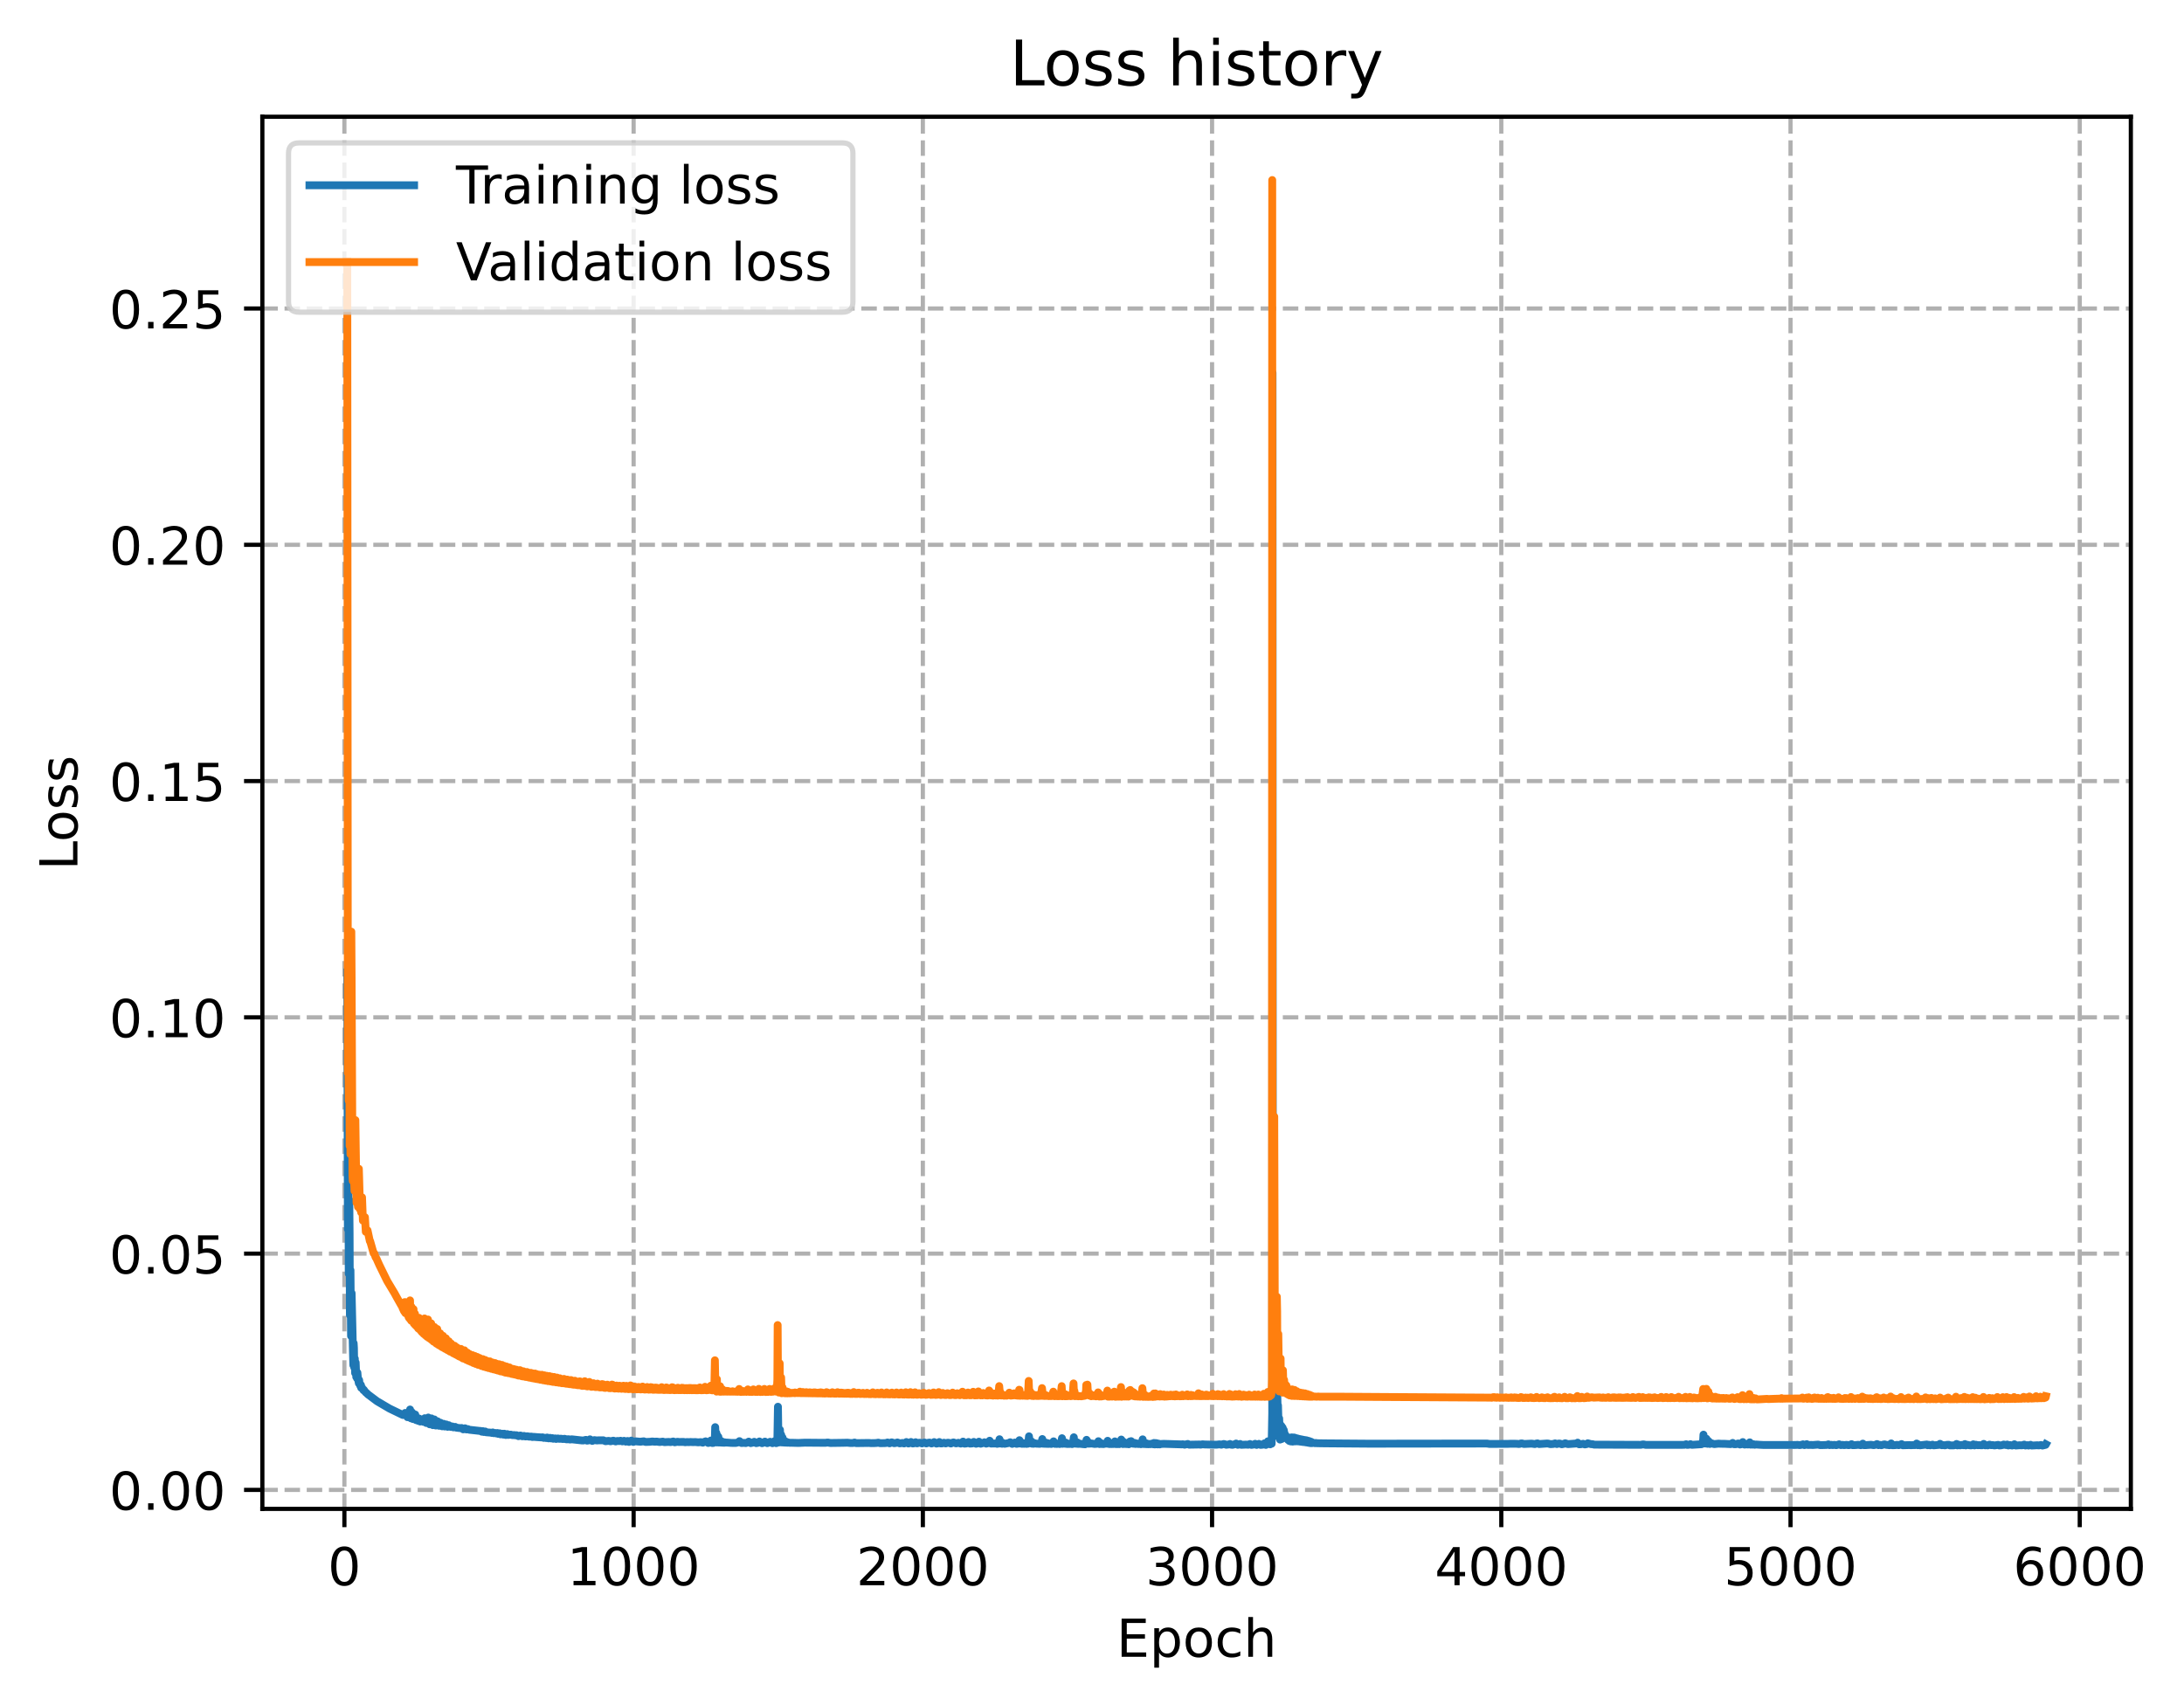 <?xml version="1.0" encoding="utf-8" standalone="no"?>
<!DOCTYPE svg PUBLIC "-//W3C//DTD SVG 1.1//EN"
  "http://www.w3.org/Graphics/SVG/1.1/DTD/svg11.dtd">
<!-- Created with matplotlib (https://matplotlib.org/) -->
<svg height="325.986pt" version="1.1" viewBox="0 0 417.424 325.986" width="417.424pt" xmlns="http://www.w3.org/2000/svg" xmlns:xlink="http://www.w3.org/1999/xlink">
 <defs>
  <style type="text/css">
*{stroke-linecap:butt;stroke-linejoin:round;}
  </style>
 </defs>
 <g id="figure_1">
  <g id="patch_1">
   <path d="M 0 325.986 
L 417.424 325.986 
L 417.424 0 
L 0 0 
z
" style="fill:#ffffff;"/>
  </g>
  <g id="axes_1">
   <g id="patch_2">
    <path d="M 50.144 288.43 
L 407.264 288.43 
L 407.264 22.318 
L 50.144 22.318 
z
" style="fill:#ffffff;"/>
   </g>
   <g id="matplotlib.axis_1">
    <g id="xtick_1">
     <g id="line2d_1">
      <path clip-path="url(#pb68d96528f)" d="M 65.824 288.43 
L 65.824 22.318 
" style="fill:none;stroke:#b0b0b0;stroke-dasharray:2.96,1.28;stroke-dashoffset:0;stroke-width:0.8;"/>
     </g>
     <g id="line2d_2">
      <defs>
       <path d="M 0 0 
L 0 3.5 
" id="ma6e7a30433" style="stroke:#000000;stroke-width:0.8;"/>
      </defs>
      <g>
       <use style="stroke:#000000;stroke-width:0.8;" x="65.824" xlink:href="#ma6e7a30433" y="288.43"/>
      </g>
     </g>
     <g id="text_1">
      <!-- 0 -->
      <defs>
       <path d="M 31.781 66.406 
Q 24.172 66.406 20.328 58.906 
Q 16.5 51.422 16.5 36.375 
Q 16.5 21.391 20.328 13.891 
Q 24.172 6.391 31.781 6.391 
Q 39.453 6.391 43.281 13.891 
Q 47.125 21.391 47.125 36.375 
Q 47.125 51.422 43.281 58.906 
Q 39.453 66.406 31.781 66.406 
z
M 31.781 74.219 
Q 44.047 74.219 50.516 64.516 
Q 56.984 54.828 56.984 36.375 
Q 56.984 17.969 50.516 8.266 
Q 44.047 -1.422 31.781 -1.422 
Q 19.531 -1.422 13.062 8.266 
Q 6.594 17.969 6.594 36.375 
Q 6.594 54.828 13.062 64.516 
Q 19.531 74.219 31.781 74.219 
z
" id="DejaVuSans-48"/>
      </defs>
      <g transform="translate(62.642 303.029)scale(0.1 -0.1)">
       <use xlink:href="#DejaVuSans-48"/>
      </g>
     </g>
    </g>
    <g id="xtick_2">
     <g id="line2d_3">
      <path clip-path="url(#pb68d96528f)" d="M 121.103 288.43 
L 121.103 22.318 
" style="fill:none;stroke:#b0b0b0;stroke-dasharray:2.96,1.28;stroke-dashoffset:0;stroke-width:0.8;"/>
     </g>
     <g id="line2d_4">
      <g>
       <use style="stroke:#000000;stroke-width:0.8;" x="121.103" xlink:href="#ma6e7a30433" y="288.43"/>
      </g>
     </g>
     <g id="text_2">
      <!-- 1000 -->
      <defs>
       <path d="M 12.406 8.297 
L 28.516 8.297 
L 28.516 63.922 
L 10.984 60.406 
L 10.984 69.391 
L 28.422 72.906 
L 38.281 72.906 
L 38.281 8.297 
L 54.391 8.297 
L 54.391 0 
L 12.406 0 
z
" id="DejaVuSans-49"/>
      </defs>
      <g transform="translate(108.378 303.029)scale(0.1 -0.1)">
       <use xlink:href="#DejaVuSans-49"/>
       <use x="63.623" xlink:href="#DejaVuSans-48"/>
       <use x="127.246" xlink:href="#DejaVuSans-48"/>
       <use x="190.869" xlink:href="#DejaVuSans-48"/>
      </g>
     </g>
    </g>
    <g id="xtick_3">
     <g id="line2d_5">
      <path clip-path="url(#pb68d96528f)" d="M 176.382 288.43 
L 176.382 22.318 
" style="fill:none;stroke:#b0b0b0;stroke-dasharray:2.96,1.28;stroke-dashoffset:0;stroke-width:0.8;"/>
     </g>
     <g id="line2d_6">
      <g>
       <use style="stroke:#000000;stroke-width:0.8;" x="176.382" xlink:href="#ma6e7a30433" y="288.43"/>
      </g>
     </g>
     <g id="text_3">
      <!-- 2000 -->
      <defs>
       <path d="M 19.188 8.297 
L 53.609 8.297 
L 53.609 0 
L 7.328 0 
L 7.328 8.297 
Q 12.938 14.109 22.625 23.891 
Q 32.328 33.688 34.812 36.531 
Q 39.547 41.844 41.422 45.531 
Q 43.312 49.219 43.312 52.781 
Q 43.312 58.594 39.234 62.25 
Q 35.156 65.922 28.609 65.922 
Q 23.969 65.922 18.812 64.312 
Q 13.672 62.703 7.812 59.422 
L 7.812 69.391 
Q 13.766 71.781 18.938 73 
Q 24.125 74.219 28.422 74.219 
Q 39.75 74.219 46.484 68.547 
Q 53.219 62.891 53.219 53.422 
Q 53.219 48.922 51.531 44.891 
Q 49.859 40.875 45.406 35.406 
Q 44.188 33.984 37.641 27.219 
Q 31.109 20.453 19.188 8.297 
z
" id="DejaVuSans-50"/>
      </defs>
      <g transform="translate(163.657 303.029)scale(0.1 -0.1)">
       <use xlink:href="#DejaVuSans-50"/>
       <use x="63.623" xlink:href="#DejaVuSans-48"/>
       <use x="127.246" xlink:href="#DejaVuSans-48"/>
       <use x="190.869" xlink:href="#DejaVuSans-48"/>
      </g>
     </g>
    </g>
    <g id="xtick_4">
     <g id="line2d_7">
      <path clip-path="url(#pb68d96528f)" d="M 231.661 288.43 
L 231.661 22.318 
" style="fill:none;stroke:#b0b0b0;stroke-dasharray:2.96,1.28;stroke-dashoffset:0;stroke-width:0.8;"/>
     </g>
     <g id="line2d_8">
      <g>
       <use style="stroke:#000000;stroke-width:0.8;" x="231.661" xlink:href="#ma6e7a30433" y="288.43"/>
      </g>
     </g>
     <g id="text_4">
      <!-- 3000 -->
      <defs>
       <path d="M 40.578 39.312 
Q 47.656 37.797 51.625 33 
Q 55.609 28.219 55.609 21.188 
Q 55.609 10.406 48.188 4.484 
Q 40.766 -1.422 27.094 -1.422 
Q 22.516 -1.422 17.656 -0.516 
Q 12.797 0.391 7.625 2.203 
L 7.625 11.719 
Q 11.719 9.328 16.594 8.109 
Q 21.484 6.891 26.812 6.891 
Q 36.078 6.891 40.938 10.547 
Q 45.797 14.203 45.797 21.188 
Q 45.797 27.641 41.281 31.266 
Q 36.766 34.906 28.719 34.906 
L 20.219 34.906 
L 20.219 43.016 
L 29.109 43.016 
Q 36.375 43.016 40.234 45.922 
Q 44.094 48.828 44.094 54.297 
Q 44.094 59.906 40.109 62.906 
Q 36.141 65.922 28.719 65.922 
Q 24.656 65.922 20.016 65.031 
Q 15.375 64.156 9.812 62.312 
L 9.812 71.094 
Q 15.438 72.656 20.344 73.438 
Q 25.25 74.219 29.594 74.219 
Q 40.828 74.219 47.359 69.109 
Q 53.906 64.016 53.906 55.328 
Q 53.906 49.266 50.438 45.094 
Q 46.969 40.922 40.578 39.312 
z
" id="DejaVuSans-51"/>
      </defs>
      <g transform="translate(218.936 303.029)scale(0.1 -0.1)">
       <use xlink:href="#DejaVuSans-51"/>
       <use x="63.623" xlink:href="#DejaVuSans-48"/>
       <use x="127.246" xlink:href="#DejaVuSans-48"/>
       <use x="190.869" xlink:href="#DejaVuSans-48"/>
      </g>
     </g>
    </g>
    <g id="xtick_5">
     <g id="line2d_9">
      <path clip-path="url(#pb68d96528f)" d="M 286.94 288.43 
L 286.94 22.318 
" style="fill:none;stroke:#b0b0b0;stroke-dasharray:2.96,1.28;stroke-dashoffset:0;stroke-width:0.8;"/>
     </g>
     <g id="line2d_10">
      <g>
       <use style="stroke:#000000;stroke-width:0.8;" x="286.94" xlink:href="#ma6e7a30433" y="288.43"/>
      </g>
     </g>
     <g id="text_5">
      <!-- 4000 -->
      <defs>
       <path d="M 37.797 64.312 
L 12.891 25.391 
L 37.797 25.391 
z
M 35.203 72.906 
L 47.609 72.906 
L 47.609 25.391 
L 58.016 25.391 
L 58.016 17.188 
L 47.609 17.188 
L 47.609 0 
L 37.797 0 
L 37.797 17.188 
L 4.891 17.188 
L 4.891 26.703 
z
" id="DejaVuSans-52"/>
      </defs>
      <g transform="translate(274.215 303.029)scale(0.1 -0.1)">
       <use xlink:href="#DejaVuSans-52"/>
       <use x="63.623" xlink:href="#DejaVuSans-48"/>
       <use x="127.246" xlink:href="#DejaVuSans-48"/>
       <use x="190.869" xlink:href="#DejaVuSans-48"/>
      </g>
     </g>
    </g>
    <g id="xtick_6">
     <g id="line2d_11">
      <path clip-path="url(#pb68d96528f)" d="M 342.22 288.43 
L 342.22 22.318 
" style="fill:none;stroke:#b0b0b0;stroke-dasharray:2.96,1.28;stroke-dashoffset:0;stroke-width:0.8;"/>
     </g>
     <g id="line2d_12">
      <g>
       <use style="stroke:#000000;stroke-width:0.8;" x="342.22" xlink:href="#ma6e7a30433" y="288.43"/>
      </g>
     </g>
     <g id="text_6">
      <!-- 5000 -->
      <defs>
       <path d="M 10.797 72.906 
L 49.516 72.906 
L 49.516 64.594 
L 19.828 64.594 
L 19.828 46.734 
Q 21.969 47.469 24.109 47.828 
Q 26.266 48.188 28.422 48.188 
Q 40.625 48.188 47.75 41.5 
Q 54.891 34.812 54.891 23.391 
Q 54.891 11.625 47.562 5.094 
Q 40.234 -1.422 26.906 -1.422 
Q 22.312 -1.422 17.547 -0.641 
Q 12.797 0.141 7.719 1.703 
L 7.719 11.625 
Q 12.109 9.234 16.797 8.062 
Q 21.484 6.891 26.703 6.891 
Q 35.156 6.891 40.078 11.328 
Q 45.016 15.766 45.016 23.391 
Q 45.016 31 40.078 35.438 
Q 35.156 39.891 26.703 39.891 
Q 22.75 39.891 18.812 39.016 
Q 14.891 38.141 10.797 36.281 
z
" id="DejaVuSans-53"/>
      </defs>
      <g transform="translate(329.495 303.029)scale(0.1 -0.1)">
       <use xlink:href="#DejaVuSans-53"/>
       <use x="63.623" xlink:href="#DejaVuSans-48"/>
       <use x="127.246" xlink:href="#DejaVuSans-48"/>
       <use x="190.869" xlink:href="#DejaVuSans-48"/>
      </g>
     </g>
    </g>
    <g id="xtick_7">
     <g id="line2d_13">
      <path clip-path="url(#pb68d96528f)" d="M 397.499 288.43 
L 397.499 22.318 
" style="fill:none;stroke:#b0b0b0;stroke-dasharray:2.96,1.28;stroke-dashoffset:0;stroke-width:0.8;"/>
     </g>
     <g id="line2d_14">
      <g>
       <use style="stroke:#000000;stroke-width:0.8;" x="397.499" xlink:href="#ma6e7a30433" y="288.43"/>
      </g>
     </g>
     <g id="text_7">
      <!-- 6000 -->
      <defs>
       <path d="M 33.016 40.375 
Q 26.375 40.375 22.484 35.828 
Q 18.609 31.297 18.609 23.391 
Q 18.609 15.531 22.484 10.953 
Q 26.375 6.391 33.016 6.391 
Q 39.656 6.391 43.531 10.953 
Q 47.406 15.531 47.406 23.391 
Q 47.406 31.297 43.531 35.828 
Q 39.656 40.375 33.016 40.375 
z
M 52.594 71.297 
L 52.594 62.312 
Q 48.875 64.062 45.094 64.984 
Q 41.312 65.922 37.594 65.922 
Q 27.828 65.922 22.672 59.328 
Q 17.531 52.734 16.797 39.406 
Q 19.672 43.656 24.016 45.922 
Q 28.375 48.188 33.594 48.188 
Q 44.578 48.188 50.953 41.516 
Q 57.328 34.859 57.328 23.391 
Q 57.328 12.156 50.688 5.359 
Q 44.047 -1.422 33.016 -1.422 
Q 20.359 -1.422 13.672 8.266 
Q 6.984 17.969 6.984 36.375 
Q 6.984 53.656 15.188 63.938 
Q 23.391 74.219 37.203 74.219 
Q 40.922 74.219 44.703 73.484 
Q 48.484 72.75 52.594 71.297 
z
" id="DejaVuSans-54"/>
      </defs>
      <g transform="translate(384.774 303.029)scale(0.1 -0.1)">
       <use xlink:href="#DejaVuSans-54"/>
       <use x="63.623" xlink:href="#DejaVuSans-48"/>
       <use x="127.246" xlink:href="#DejaVuSans-48"/>
       <use x="190.869" xlink:href="#DejaVuSans-48"/>
      </g>
     </g>
    </g>
    <g id="text_8">
     <!-- Epoch -->
     <defs>
      <path d="M 9.812 72.906 
L 55.906 72.906 
L 55.906 64.594 
L 19.672 64.594 
L 19.672 43.016 
L 54.391 43.016 
L 54.391 34.719 
L 19.672 34.719 
L 19.672 8.297 
L 56.781 8.297 
L 56.781 0 
L 9.812 0 
z
" id="DejaVuSans-69"/>
      <path d="M 18.109 8.203 
L 18.109 -20.797 
L 9.078 -20.797 
L 9.078 54.688 
L 18.109 54.688 
L 18.109 46.391 
Q 20.953 51.266 25.266 53.625 
Q 29.594 56 35.594 56 
Q 45.562 56 51.781 48.094 
Q 58.016 40.188 58.016 27.297 
Q 58.016 14.406 51.781 6.484 
Q 45.562 -1.422 35.594 -1.422 
Q 29.594 -1.422 25.266 0.953 
Q 20.953 3.328 18.109 8.203 
z
M 48.688 27.297 
Q 48.688 37.203 44.609 42.844 
Q 40.531 48.484 33.406 48.484 
Q 26.266 48.484 22.188 42.844 
Q 18.109 37.203 18.109 27.297 
Q 18.109 17.391 22.188 11.75 
Q 26.266 6.109 33.406 6.109 
Q 40.531 6.109 44.609 11.75 
Q 48.688 17.391 48.688 27.297 
z
" id="DejaVuSans-112"/>
      <path d="M 30.609 48.391 
Q 23.391 48.391 19.188 42.75 
Q 14.984 37.109 14.984 27.297 
Q 14.984 17.484 19.156 11.844 
Q 23.344 6.203 30.609 6.203 
Q 37.797 6.203 41.984 11.859 
Q 46.188 17.531 46.188 27.297 
Q 46.188 37.016 41.984 42.703 
Q 37.797 48.391 30.609 48.391 
z
M 30.609 56 
Q 42.328 56 49.016 48.375 
Q 55.719 40.766 55.719 27.297 
Q 55.719 13.875 49.016 6.219 
Q 42.328 -1.422 30.609 -1.422 
Q 18.844 -1.422 12.172 6.219 
Q 5.516 13.875 5.516 27.297 
Q 5.516 40.766 12.172 48.375 
Q 18.844 56 30.609 56 
z
" id="DejaVuSans-111"/>
      <path d="M 48.781 52.594 
L 48.781 44.188 
Q 44.969 46.297 41.141 47.344 
Q 37.312 48.391 33.406 48.391 
Q 24.656 48.391 19.812 42.844 
Q 14.984 37.312 14.984 27.297 
Q 14.984 17.281 19.812 11.734 
Q 24.656 6.203 33.406 6.203 
Q 37.312 6.203 41.141 7.25 
Q 44.969 8.297 48.781 10.406 
L 48.781 2.094 
Q 45.016 0.344 40.984 -0.531 
Q 36.969 -1.422 32.422 -1.422 
Q 20.062 -1.422 12.781 6.344 
Q 5.516 14.109 5.516 27.297 
Q 5.516 40.672 12.859 48.328 
Q 20.219 56 33.016 56 
Q 37.156 56 41.109 55.141 
Q 45.062 54.297 48.781 52.594 
z
" id="DejaVuSans-99"/>
      <path d="M 54.891 33.016 
L 54.891 0 
L 45.906 0 
L 45.906 32.719 
Q 45.906 40.484 42.875 44.328 
Q 39.844 48.188 33.797 48.188 
Q 26.516 48.188 22.312 43.547 
Q 18.109 38.922 18.109 30.906 
L 18.109 0 
L 9.078 0 
L 9.078 75.984 
L 18.109 75.984 
L 18.109 46.188 
Q 21.344 51.125 25.703 53.562 
Q 30.078 56 35.797 56 
Q 45.219 56 50.047 50.172 
Q 54.891 44.344 54.891 33.016 
z
" id="DejaVuSans-104"/>
     </defs>
     <g transform="translate(213.393 316.707)scale(0.1 -0.1)">
      <use xlink:href="#DejaVuSans-69"/>
      <use x="63.184" xlink:href="#DejaVuSans-112"/>
      <use x="126.66" xlink:href="#DejaVuSans-111"/>
      <use x="187.842" xlink:href="#DejaVuSans-99"/>
      <use x="242.822" xlink:href="#DejaVuSans-104"/>
     </g>
    </g>
   </g>
   <g id="matplotlib.axis_2">
    <g id="ytick_1">
     <g id="line2d_15">
      <path clip-path="url(#pb68d96528f)" d="M 50.144 284.807 
L 407.264 284.807 
" style="fill:none;stroke:#b0b0b0;stroke-dasharray:2.96,1.28;stroke-dashoffset:0;stroke-width:0.8;"/>
     </g>
     <g id="line2d_16">
      <defs>
       <path d="M 0 0 
L -3.5 0 
" id="m1b66c2a46e" style="stroke:#000000;stroke-width:0.8;"/>
      </defs>
      <g>
       <use style="stroke:#000000;stroke-width:0.8;" x="50.144" xlink:href="#m1b66c2a46e" y="284.807"/>
      </g>
     </g>
     <g id="text_9">
      <!-- 0.00 -->
      <defs>
       <path d="M 10.688 12.406 
L 21 12.406 
L 21 0 
L 10.688 0 
z
" id="DejaVuSans-46"/>
      </defs>
      <g transform="translate(20.878 288.606)scale(0.1 -0.1)">
       <use xlink:href="#DejaVuSans-48"/>
       <use x="63.623" xlink:href="#DejaVuSans-46"/>
       <use x="95.41" xlink:href="#DejaVuSans-48"/>
       <use x="159.033" xlink:href="#DejaVuSans-48"/>
      </g>
     </g>
    </g>
    <g id="ytick_2">
     <g id="line2d_17">
      <path clip-path="url(#pb68d96528f)" d="M 50.144 239.641 
L 407.264 239.641 
" style="fill:none;stroke:#b0b0b0;stroke-dasharray:2.96,1.28;stroke-dashoffset:0;stroke-width:0.8;"/>
     </g>
     <g id="line2d_18">
      <g>
       <use style="stroke:#000000;stroke-width:0.8;" x="50.144" xlink:href="#m1b66c2a46e" y="239.641"/>
      </g>
     </g>
     <g id="text_10">
      <!-- 0.05 -->
      <g transform="translate(20.878 243.44)scale(0.1 -0.1)">
       <use xlink:href="#DejaVuSans-48"/>
       <use x="63.623" xlink:href="#DejaVuSans-46"/>
       <use x="95.41" xlink:href="#DejaVuSans-48"/>
       <use x="159.033" xlink:href="#DejaVuSans-53"/>
      </g>
     </g>
    </g>
    <g id="ytick_3">
     <g id="line2d_19">
      <path clip-path="url(#pb68d96528f)" d="M 50.144 194.475 
L 407.264 194.475 
" style="fill:none;stroke:#b0b0b0;stroke-dasharray:2.96,1.28;stroke-dashoffset:0;stroke-width:0.8;"/>
     </g>
     <g id="line2d_20">
      <g>
       <use style="stroke:#000000;stroke-width:0.8;" x="50.144" xlink:href="#m1b66c2a46e" y="194.475"/>
      </g>
     </g>
     <g id="text_11">
      <!-- 0.10 -->
      <g transform="translate(20.878 198.274)scale(0.1 -0.1)">
       <use xlink:href="#DejaVuSans-48"/>
       <use x="63.623" xlink:href="#DejaVuSans-46"/>
       <use x="95.41" xlink:href="#DejaVuSans-49"/>
       <use x="159.033" xlink:href="#DejaVuSans-48"/>
      </g>
     </g>
    </g>
    <g id="ytick_4">
     <g id="line2d_21">
      <path clip-path="url(#pb68d96528f)" d="M 50.144 149.309 
L 407.264 149.309 
" style="fill:none;stroke:#b0b0b0;stroke-dasharray:2.96,1.28;stroke-dashoffset:0;stroke-width:0.8;"/>
     </g>
     <g id="line2d_22">
      <g>
       <use style="stroke:#000000;stroke-width:0.8;" x="50.144" xlink:href="#m1b66c2a46e" y="149.309"/>
      </g>
     </g>
     <g id="text_12">
      <!-- 0.15 -->
      <g transform="translate(20.878 153.108)scale(0.1 -0.1)">
       <use xlink:href="#DejaVuSans-48"/>
       <use x="63.623" xlink:href="#DejaVuSans-46"/>
       <use x="95.41" xlink:href="#DejaVuSans-49"/>
       <use x="159.033" xlink:href="#DejaVuSans-53"/>
      </g>
     </g>
    </g>
    <g id="ytick_5">
     <g id="line2d_23">
      <path clip-path="url(#pb68d96528f)" d="M 50.144 104.143 
L 407.264 104.143 
" style="fill:none;stroke:#b0b0b0;stroke-dasharray:2.96,1.28;stroke-dashoffset:0;stroke-width:0.8;"/>
     </g>
     <g id="line2d_24">
      <g>
       <use style="stroke:#000000;stroke-width:0.8;" x="50.144" xlink:href="#m1b66c2a46e" y="104.143"/>
      </g>
     </g>
     <g id="text_13">
      <!-- 0.20 -->
      <g transform="translate(20.878 107.942)scale(0.1 -0.1)">
       <use xlink:href="#DejaVuSans-48"/>
       <use x="63.623" xlink:href="#DejaVuSans-46"/>
       <use x="95.41" xlink:href="#DejaVuSans-50"/>
       <use x="159.033" xlink:href="#DejaVuSans-48"/>
      </g>
     </g>
    </g>
    <g id="ytick_6">
     <g id="line2d_25">
      <path clip-path="url(#pb68d96528f)" d="M 50.144 58.977 
L 407.264 58.977 
" style="fill:none;stroke:#b0b0b0;stroke-dasharray:2.96,1.28;stroke-dashoffset:0;stroke-width:0.8;"/>
     </g>
     <g id="line2d_26">
      <g>
       <use style="stroke:#000000;stroke-width:0.8;" x="50.144" xlink:href="#m1b66c2a46e" y="58.977"/>
      </g>
     </g>
     <g id="text_14">
      <!-- 0.25 -->
      <g transform="translate(20.878 62.776)scale(0.1 -0.1)">
       <use xlink:href="#DejaVuSans-48"/>
       <use x="63.623" xlink:href="#DejaVuSans-46"/>
       <use x="95.41" xlink:href="#DejaVuSans-50"/>
       <use x="159.033" xlink:href="#DejaVuSans-53"/>
      </g>
     </g>
    </g>
    <g id="text_15">
     <!-- Loss -->
     <defs>
      <path d="M 9.812 72.906 
L 19.672 72.906 
L 19.672 8.297 
L 55.172 8.297 
L 55.172 0 
L 9.812 0 
z
" id="DejaVuSans-76"/>
      <path d="M 44.281 53.078 
L 44.281 44.578 
Q 40.484 46.531 36.375 47.5 
Q 32.281 48.484 27.875 48.484 
Q 21.188 48.484 17.844 46.438 
Q 14.5 44.391 14.5 40.281 
Q 14.5 37.156 16.891 35.375 
Q 19.281 33.594 26.516 31.984 
L 29.594 31.297 
Q 39.156 29.25 43.188 25.516 
Q 47.219 21.781 47.219 15.094 
Q 47.219 7.469 41.188 3.016 
Q 35.156 -1.422 24.609 -1.422 
Q 20.219 -1.422 15.453 -0.562 
Q 10.688 0.297 5.422 2 
L 5.422 11.281 
Q 10.406 8.688 15.234 7.391 
Q 20.062 6.109 24.812 6.109 
Q 31.156 6.109 34.562 8.281 
Q 37.984 10.453 37.984 14.406 
Q 37.984 18.062 35.516 20.016 
Q 33.062 21.969 24.703 23.781 
L 21.578 24.516 
Q 13.234 26.266 9.516 29.906 
Q 5.812 33.547 5.812 39.891 
Q 5.812 47.609 11.281 51.797 
Q 16.75 56 26.812 56 
Q 31.781 56 36.172 55.266 
Q 40.578 54.547 44.281 53.078 
z
" id="DejaVuSans-115"/>
     </defs>
     <g transform="translate(14.798 166.341)rotate(-90)scale(0.1 -0.1)">
      <use xlink:href="#DejaVuSans-76"/>
      <use x="53.963" xlink:href="#DejaVuSans-111"/>
      <use x="115.145" xlink:href="#DejaVuSans-115"/>
      <use x="167.244" xlink:href="#DejaVuSans-115"/>
     </g>
    </g>
   </g>
   <g id="line2d_27">
    <path clip-path="url(#pb68d96528f)" d="M 66.376 185.893 
L 66.487 234.993 
L 66.542 227.125 
L 66.598 222.545 
L 66.653 243.489 
L 66.708 242.732 
L 66.763 229.36 
L 66.819 235.916 
L 66.874 251.414 
L 66.929 249.026 
L 66.985 242.811 
L 67.095 255.39 
L 67.206 247.199 
L 67.482 259.284 
L 67.537 260.978 
L 67.593 256.762 
L 67.648 257.647 
L 67.703 261.404 
L 67.758 259.981 
L 67.814 259.706 
L 67.869 262.47 
L 67.924 261.77 
L 67.98 260.455 
L 68.09 263.222 
L 68.145 262.227 
L 68.256 263.512 
L 68.311 262.393 
L 68.367 263.064 
L 68.532 264.152 
L 68.588 264.435 
L 68.643 263.805 
L 68.698 264.33 
L 68.864 264.912 
L 68.975 264.739 
L 69.03 265.291 
L 69.085 265.081 
L 69.472 265.756 
L 69.527 265.661 
L 69.693 265.906 
L 69.914 266.184 
L 70.08 266.302 
L 70.301 266.533 
L 72.07 267.86 
L 74.447 269.256 
L 76.99 270.485 
L 77.211 270.439 
L 77.432 270.094 
L 77.488 270.175 
L 77.875 270.901 
L 78.151 270.911 
L 78.261 270.439 
L 78.372 269.438 
L 78.538 271.121 
L 78.593 271.114 
L 78.759 269.99 
L 78.925 271.26 
L 79.091 270.339 
L 79.257 271.316 
L 79.367 270.4 
L 79.422 270.843 
L 79.533 271.467 
L 79.588 271.327 
L 79.699 270.988 
L 79.92 271.601 
L 79.975 271.47 
L 80.086 271.157 
L 80.141 271.191 
L 80.307 271.737 
L 80.362 271.717 
L 80.473 271.469 
L 80.583 271.331 
L 80.915 271.795 
L 81.025 271.676 
L 81.191 271.102 
L 81.247 271.128 
L 81.468 272.011 
L 81.634 271.999 
L 81.744 271.604 
L 81.855 270.972 
L 81.91 271.107 
L 82.131 272.271 
L 82.242 272.259 
L 82.352 271.9 
L 82.463 271.137 
L 82.518 271.281 
L 82.739 272.429 
L 82.85 272.329 
L 83.016 271.34 
L 83.071 271.516 
L 83.292 272.498 
L 83.402 272.483 
L 83.568 271.901 
L 83.624 271.689 
L 83.679 271.745 
L 83.9 272.544 
L 83.955 272.55 
L 84.176 271.966 
L 84.232 272.007 
L 84.508 272.651 
L 84.784 272.171 
L 85.006 272.686 
L 85.116 272.59 
L 85.282 272.295 
L 85.337 272.335 
L 85.558 272.749 
L 85.669 272.652 
L 85.779 272.444 
L 85.835 272.498 
L 86.166 272.776 
L 86.222 272.684 
L 86.443 272.678 
L 86.664 272.852 
L 86.83 272.818 
L 86.996 272.757 
L 87.217 272.911 
L 88.046 273.008 
L 88.212 272.97 
L 88.543 273.233 
L 88.709 273.115 
L 88.875 273.025 
L 89.151 273.249 
L 89.428 273.186 
L 89.649 273.303 
L 91.694 273.531 
L 91.86 273.532 
L 92.081 273.682 
L 92.247 273.633 
L 92.302 273.577 
L 92.358 273.633 
L 92.468 273.739 
L 92.689 273.704 
L 92.745 273.643 
L 92.8 273.701 
L 92.91 273.789 
L 93.85 273.866 
L 94.016 273.921 
L 94.182 273.824 
L 94.403 273.968 
L 94.514 273.935 
L 94.735 273.931 
L 94.901 274.021 
L 95.066 273.935 
L 95.232 274.099 
L 95.509 273.987 
L 95.674 274.188 
L 96.061 274.066 
L 96.227 274.246 
L 96.393 274.069 
L 96.448 274.121 
L 96.504 274.124 
L 96.669 274.311 
L 96.946 274.138 
L 97.112 274.295 
L 97.609 274.238 
L 97.83 274.31 
L 97.996 274.337 
L 98.273 274.319 
L 98.549 274.379 
L 98.715 274.351 
L 99.102 274.533 
L 99.433 274.409 
L 99.599 274.447 
L 99.82 274.554 
L 99.986 274.553 
L 100.152 274.489 
L 100.428 274.586 
L 100.815 274.55 
L 101.092 274.625 
L 101.589 274.623 
L 101.755 274.701 
L 101.976 274.667 
L 102.584 274.716 
L 103.192 274.759 
L 103.524 274.779 
L 103.69 274.755 
L 103.911 274.862 
L 104.187 274.835 
L 104.409 274.897 
L 104.574 274.797 
L 104.851 274.956 
L 105.127 274.858 
L 105.293 274.96 
L 105.569 274.908 
L 105.735 275.029 
L 106.122 274.963 
L 106.288 275.069 
L 106.62 274.978 
L 106.951 275.054 
L 107.173 275.016 
L 107.615 275.087 
L 107.891 275.036 
L 108.278 275.144 
L 108.665 275.119 
L 108.941 275.183 
L 109.273 275.135 
L 111.208 275.349 
L 111.484 275.358 
L 111.982 275.24 
L 112.203 275.392 
L 112.479 275.349 
L 112.756 275.139 
L 112.811 275.209 
L 113.198 275.444 
L 113.585 275.29 
L 114.138 275.357 
L 114.359 275.323 
L 115.133 275.329 
L 115.299 275.318 
L 115.741 275.499 
L 116.349 275.429 
L 116.681 275.515 
L 117.233 275.397 
L 117.676 275.543 
L 118.007 275.446 
L 118.394 275.481 
L 118.615 275.412 
L 118.947 275.532 
L 119.279 275.426 
L 119.61 275.583 
L 119.942 275.453 
L 120.218 275.638 
L 120.44 275.508 
L 120.661 275.382 
L 120.826 275.504 
L 121.048 275.638 
L 121.269 275.547 
L 121.545 275.523 
L 121.932 275.563 
L 122.43 275.601 
L 122.706 275.556 
L 123.038 275.516 
L 123.369 275.642 
L 123.977 275.621 
L 124.254 275.608 
L 124.641 275.551 
L 125.194 275.604 
L 125.47 275.571 
L 126.078 275.655 
L 126.686 275.579 
L 126.962 275.682 
L 127.792 275.635 
L 128.179 275.674 
L 128.676 275.553 
L 128.952 275.706 
L 129.505 275.607 
L 129.726 275.647 
L 130.279 275.642 
L 130.666 275.634 
L 130.943 275.701 
L 131.329 275.653 
L 131.606 275.68 
L 131.993 275.65 
L 132.49 275.677 
L 132.877 275.654 
L 133.43 275.716 
L 133.983 275.671 
L 134.315 275.78 
L 134.646 275.609 
L 134.867 275.525 
L 135.365 275.837 
L 135.641 275.765 
L 135.862 275.369 
L 135.918 275.492 
L 136.139 275.844 
L 136.36 275.823 
L 136.47 275.64 
L 136.636 274.685 
L 136.692 272.81 
L 136.747 273.834 
L 136.802 275.562 
L 136.857 274.872 
L 136.913 273.914 
L 137.023 275.74 
L 137.134 274.427 
L 137.189 275.691 
L 137.244 275.443 
L 137.3 274.666 
L 137.355 275.354 
L 137.41 275.75 
L 137.465 275.386 
L 137.521 275.247 
L 137.576 275.743 
L 137.631 275.632 
L 137.687 275.372 
L 137.742 275.557 
L 137.797 275.764 
L 137.852 275.68 
L 137.908 275.517 
L 138.018 275.774 
L 138.129 275.631 
L 138.239 275.786 
L 138.295 275.675 
L 138.35 275.703 
L 138.461 275.794 
L 138.571 275.719 
L 138.737 275.763 
L 138.847 275.757 
L 139.013 275.766 
L 139.732 275.822 
L 140.616 275.833 
L 141.114 275.714 
L 141.335 275.484 
L 141.722 275.845 
L 142.164 275.812 
L 142.551 275.853 
L 142.828 275.751 
L 143.104 275.577 
L 143.491 275.864 
L 143.878 275.769 
L 144.154 275.612 
L 144.541 275.871 
L 144.873 275.8 
L 145.149 275.548 
L 145.647 275.879 
L 145.923 275.781 
L 146.2 275.576 
L 146.642 275.871 
L 146.918 275.772 
L 147.195 275.606 
L 147.637 275.876 
L 147.858 275.764 
L 148.024 275.499 
L 148.079 275.55 
L 148.355 275.871 
L 148.411 275.85 
L 148.577 275.268 
L 148.687 268.905 
L 148.742 272.678 
L 148.853 275.741 
L 148.908 275.658 
L 149.074 273.314 
L 149.185 275.707 
L 149.24 275.331 
L 149.295 274.246 
L 149.351 274.469 
L 149.461 275.734 
L 149.572 274.825 
L 149.682 275.742 
L 149.737 275.627 
L 149.793 275.279 
L 149.848 275.399 
L 149.959 275.767 
L 150.069 275.497 
L 150.124 275.624 
L 150.235 275.773 
L 150.346 275.632 
L 150.511 275.792 
L 150.567 275.733 
L 150.677 275.736 
L 150.843 275.8 
L 151.064 275.802 
L 151.396 275.801 
L 152.612 275.835 
L 153.828 275.778 
L 156.426 275.801 
L 157.808 275.804 
L 158.195 275.746 
L 158.693 275.84 
L 161.18 275.806 
L 161.954 275.785 
L 162.562 275.846 
L 163.004 275.843 
L 163.336 275.752 
L 163.613 275.867 
L 166.045 275.834 
L 166.487 275.869 
L 167.15 275.858 
L 167.537 275.835 
L 167.869 275.774 
L 168.201 275.876 
L 168.864 275.866 
L 169.306 275.853 
L 169.638 275.743 
L 170.025 275.904 
L 170.412 275.718 
L 170.578 275.766 
L 170.909 275.883 
L 171.241 275.827 
L 171.517 275.739 
L 171.96 275.906 
L 172.512 275.837 
L 172.789 275.927 
L 173.01 275.836 
L 173.231 275.657 
L 173.618 275.934 
L 173.894 275.856 
L 174.116 275.647 
L 174.447 275.933 
L 174.724 275.892 
L 175 275.693 
L 175.276 275.909 
L 175.608 275.801 
L 175.885 275.79 
L 176.216 275.921 
L 176.493 275.804 
L 176.714 275.751 
L 177.045 275.925 
L 177.377 275.806 
L 177.653 275.759 
L 178.04 275.933 
L 178.372 275.803 
L 178.538 275.667 
L 178.98 275.955 
L 179.257 275.9 
L 179.533 275.656 
L 179.809 275.928 
L 180.03 275.921 
L 180.417 275.788 
L 180.749 275.925 
L 181.081 275.792 
L 181.302 275.792 
L 181.744 275.939 
L 182.02 275.793 
L 182.242 275.733 
L 182.739 275.915 
L 183.181 275.8 
L 183.624 275.955 
L 183.845 275.871 
L 184.066 275.574 
L 184.121 275.667 
L 184.342 275.963 
L 184.674 275.935 
L 185.006 275.715 
L 185.116 275.646 
L 185.393 275.959 
L 185.835 275.923 
L 186.111 275.632 
L 186.166 275.686 
L 186.553 275.986 
L 186.83 275.915 
L 187.106 275.589 
L 187.161 275.66 
L 187.438 275.979 
L 187.991 275.816 
L 188.156 275.699 
L 188.212 275.766 
L 188.488 275.964 
L 188.986 275.824 
L 189.152 275.405 
L 189.428 275.955 
L 189.704 275.943 
L 189.87 275.942 
L 190.312 275.931 
L 190.589 276.002 
L 190.81 275.952 
L 190.92 275.648 
L 191.031 275.12 
L 191.086 275.301 
L 191.197 275.946 
L 191.252 275.872 
L 191.363 275.722 
L 191.418 275.788 
L 191.529 275.985 
L 191.584 275.92 
L 191.639 275.808 
L 191.694 275.861 
L 192.026 275.994 
L 192.8 275.845 
L 193.076 275.7 
L 193.463 276.008 
L 193.684 275.899 
L 193.961 275.753 
L 194.292 276.004 
L 194.624 275.948 
L 194.735 275.738 
L 194.845 275.305 
L 194.901 275.39 
L 195.066 275.954 
L 195.232 275.779 
L 195.343 276 
L 195.398 275.959 
L 195.509 275.844 
L 195.564 275.909 
L 195.73 275.999 
L 195.951 275.908 
L 196.172 276.006 
L 196.448 275.978 
L 196.559 275.698 
L 196.669 274.563 
L 196.725 275.061 
L 196.835 275.832 
L 196.946 275.43 
L 197.001 275.914 
L 197.056 275.887 
L 197.112 275.511 
L 197.167 275.635 
L 197.278 275.98 
L 197.333 275.889 
L 197.443 275.764 
L 197.554 275.988 
L 197.609 275.942 
L 197.72 275.872 
L 197.996 275.949 
L 198.107 275.978 
L 198.273 275.975 
L 198.715 276.001 
L 198.991 275.943 
L 199.102 275.588 
L 199.212 275.082 
L 199.378 275.982 
L 199.489 275.596 
L 199.599 275.991 
L 199.655 275.946 
L 199.765 275.744 
L 199.876 275.999 
L 199.986 275.8 
L 200.042 275.856 
L 200.152 276.006 
L 200.318 275.893 
L 200.428 276.016 
L 200.484 275.986 
L 200.65 275.951 
L 200.926 276.028 
L 201.202 275.853 
L 201.368 275.525 
L 201.645 276.008 
L 201.7 275.973 
L 201.81 275.909 
L 201.976 276.022 
L 202.253 275.969 
L 202.529 276.036 
L 202.75 275.959 
L 202.861 275.552 
L 202.971 274.926 
L 203.082 275.998 
L 203.137 275.792 
L 203.192 275.608 
L 203.248 275.712 
L 203.303 275.956 
L 203.358 275.938 
L 203.414 275.689 
L 203.469 275.779 
L 203.524 275.978 
L 203.579 275.924 
L 203.69 275.764 
L 203.8 276.01 
L 203.856 275.966 
L 204.022 275.958 
L 204.077 276.03 
L 204.132 275.971 
L 204.298 275.974 
L 204.409 276.025 
L 204.63 275.975 
L 204.906 276.049 
L 205.017 275.991 
L 205.127 275.512 
L 205.238 274.747 
L 205.348 275.957 
L 205.404 275.652 
L 205.459 275.507 
L 205.569 275.97 
L 205.625 275.667 
L 205.68 275.766 
L 205.791 275.993 
L 205.901 275.726 
L 205.956 275.867 
L 206.067 276.014 
L 206.177 275.903 
L 206.233 275.979 
L 206.343 276.008 
L 206.509 275.996 
L 206.675 276.01 
L 206.841 276.042 
L 207.394 276.087 
L 207.504 276.015 
L 207.615 275.472 
L 207.67 275.234 
L 207.836 275.826 
L 207.891 275.554 
L 207.946 275.704 
L 208.002 275.754 
L 208.057 275.976 
L 208.112 275.857 
L 208.223 275.832 
L 208.333 275.966 
L 208.389 275.921 
L 208.665 275.941 
L 209.218 276.021 
L 209.66 275.988 
L 209.826 275.753 
L 209.936 275.495 
L 210.158 276.04 
L 210.213 275.961 
L 210.323 275.801 
L 210.545 276.03 
L 210.71 275.969 
L 210.876 276.05 
L 211.208 275.975 
L 211.484 275.961 
L 211.705 275.418 
L 211.871 276.017 
L 211.982 275.796 
L 212.092 276.043 
L 212.148 276.003 
L 212.258 275.866 
L 212.424 276.041 
L 212.59 276.025 
L 212.811 276.029 
L 212.977 275.79 
L 213.087 275.534 
L 213.253 276.049 
L 213.364 275.905 
L 213.419 275.841 
L 213.53 276.055 
L 213.585 276.013 
L 213.695 275.899 
L 213.917 276.056 
L 214.193 275.864 
L 214.304 275.181 
L 214.359 275.387 
L 214.414 275.942 
L 214.469 275.849 
L 214.525 275.456 
L 214.58 275.752 
L 214.635 276.043 
L 214.746 275.631 
L 214.856 275.975 
L 214.967 275.765 
L 215.077 276.032 
L 215.133 275.988 
L 215.188 275.933 
L 215.243 276.014 
L 215.409 276.048 
L 215.52 275.921 
L 215.63 275.782 
L 215.741 276.081 
L 215.796 275.93 
L 215.962 275.549 
L 216.128 275.903 
L 216.183 275.487 
L 216.238 275.793 
L 216.349 275.89 
L 216.404 275.667 
L 216.459 275.795 
L 216.57 275.98 
L 216.681 275.819 
L 216.791 275.994 
L 216.902 275.832 
L 216.957 275.919 
L 217.012 276.025 
L 217.067 275.978 
L 217.123 275.907 
L 217.178 276.004 
L 217.289 276.005 
L 217.399 275.942 
L 217.565 276.039 
L 217.731 275.991 
L 218.063 276.07 
L 218.228 275.944 
L 218.394 275.14 
L 218.449 275.442 
L 218.56 276.038 
L 218.671 275.74 
L 218.781 276.044 
L 218.892 275.84 
L 219.002 276.057 
L 219.113 275.909 
L 219.223 276.07 
L 219.279 276.02 
L 219.389 275.995 
L 219.5 276.079 
L 219.666 276.019 
L 219.887 276.07 
L 220.218 275.948 
L 220.44 276.086 
L 220.55 275.836 
L 220.605 275.873 
L 220.716 276.117 
L 220.882 275.853 
L 220.992 276.094 
L 221.048 276.02 
L 221.103 275.89 
L 221.158 275.928 
L 221.269 276.111 
L 221.324 276.057 
L 221.435 275.966 
L 221.656 276.112 
L 221.821 276.035 
L 222.43 276.002 
L 225.857 276.109 
L 226.078 276.077 
L 226.41 276.166 
L 226.852 276.064 
L 227.018 276.022 
L 227.294 276.163 
L 229.284 276.128 
L 229.45 276.164 
L 229.837 276.087 
L 230.224 276.123 
L 232.048 276.167 
L 232.546 276.163 
L 233.098 276.094 
L 233.43 276.169 
L 233.872 276.032 
L 234.038 276.059 
L 234.37 276.181 
L 234.867 276.12 
L 235.088 276.026 
L 235.31 276.168 
L 235.586 276.191 
L 236.084 276.048 
L 236.249 275.944 
L 236.581 276.189 
L 237.023 276.027 
L 237.244 276.19 
L 238.129 276.147 
L 238.571 276.173 
L 238.903 276.032 
L 239.179 276.202 
L 239.621 276.134 
L 239.898 275.993 
L 240.174 276.209 
L 240.395 276.099 
L 240.616 276.004 
L 240.948 276.205 
L 241.39 276.155 
L 241.667 275.909 
L 241.722 276.017 
L 241.943 276.208 
L 242.109 275.987 
L 242.275 275.914 
L 242.33 275.516 
L 242.385 275.697 
L 242.496 275.984 
L 242.551 275.896 
L 242.606 275.579 
L 242.662 275.762 
L 242.772 276.096 
L 242.828 275.936 
L 242.883 275.875 
L 242.938 275.627 
L 242.993 275.874 
L 243.049 275.977 
L 243.159 270.165 
L 243.215 71.276 
L 243.27 250.401 
L 243.325 247.701 
L 243.38 261.504 
L 243.436 235.973 
L 243.491 243.137 
L 243.657 266.243 
L 243.712 255.271 
L 243.767 257.978 
L 243.933 273.15 
L 243.988 264.385 
L 244.044 273.441 
L 244.099 265.814 
L 244.21 269.695 
L 244.265 268.648 
L 244.431 274.733 
L 244.486 271.125 
L 244.652 275.189 
L 244.707 272.323 
L 244.762 275.029 
L 244.818 272.615 
L 244.873 275.112 
L 244.928 272.599 
L 244.983 275.07 
L 245.039 272.826 
L 245.094 274.661 
L 245.149 272.907 
L 245.205 274.603 
L 245.26 273.198 
L 245.315 274.502 
L 245.37 273.367 
L 245.536 274.334 
L 245.592 274.151 
L 245.757 274.701 
L 245.813 274.499 
L 245.978 275.038 
L 246.034 274.779 
L 246.2 275.271 
L 246.255 274.819 
L 246.421 275.449 
L 246.476 274.832 
L 246.642 275.528 
L 246.697 274.795 
L 246.752 275.542 
L 246.808 274.782 
L 246.863 275.554 
L 246.918 274.77 
L 247.084 275.573 
L 247.25 274.785 
L 247.305 275.521 
L 247.36 274.797 
L 247.526 275.534 
L 247.582 274.865 
L 247.637 275.482 
L 247.692 274.913 
L 247.747 275.49 
L 247.803 274.932 
L 247.858 275.484 
L 247.913 274.972 
L 247.969 275.527 
L 248.024 274.987 
L 248.19 275.532 
L 248.245 275.049 
L 248.3 275.521 
L 248.355 275.091 
L 248.411 275.563 
L 248.466 275.095 
L 248.632 275.59 
L 248.687 275.141 
L 248.742 275.589 
L 248.798 275.17 
L 248.853 275.624 
L 248.908 275.185 
L 249.074 275.653 
L 249.129 275.233 
L 249.185 275.655 
L 249.24 275.253 
L 249.406 275.685 
L 249.461 275.283 
L 249.627 275.726 
L 249.682 275.319 
L 249.848 275.754 
L 249.903 275.383 
L 250.069 275.797 
L 250.124 275.442 
L 250.29 275.835 
L 250.346 275.515 
L 250.511 275.868 
L 250.567 275.597 
L 250.622 275.872 
L 250.677 275.652 
L 250.732 275.868 
L 250.788 275.718 
L 250.843 275.854 
L 250.898 275.771 
L 250.954 275.838 
L 251.175 275.825 
L 251.341 275.88 
L 251.506 275.838 
L 251.672 275.881 
L 252.17 275.892 
L 253.331 275.908 
L 261.788 275.973 
L 283.955 275.944 
L 284.232 275.95 
L 284.674 276.019 
L 288.156 276.006 
L 288.654 275.986 
L 288.986 275.984 
L 289.373 275.985 
L 289.87 275.991 
L 290.368 276.036 
L 290.699 275.926 
L 290.92 275.925 
L 291.252 276.03 
L 292.413 275.975 
L 292.745 275.963 
L 293.353 276.045 
L 293.629 275.953 
L 293.85 275.911 
L 294.182 276.041 
L 295.674 275.939 
L 295.896 275.952 
L 296.338 276.06 
L 296.891 276.022 
L 297.222 275.912 
L 297.554 276.041 
L 297.886 275.953 
L 298.107 275.942 
L 298.494 276.082 
L 298.936 275.99 
L 299.157 275.887 
L 299.655 276.056 
L 301.368 275.931 
L 301.534 275.779 
L 301.81 276.088 
L 302.142 276.074 
L 302.584 275.987 
L 302.916 276.116 
L 303.248 276.052 
L 303.469 275.895 
L 304.132 276.073 
L 304.353 276.055 
L 304.685 276.155 
L 313.585 276.19 
L 313.972 276.112 
L 314.193 276.12 
L 314.525 276.196 
L 321.158 276.196 
L 321.932 276.188 
L 322.264 276.075 
L 322.485 276.205 
L 322.817 276.175 
L 323.093 276.061 
L 323.369 276.192 
L 325.194 276.075 
L 325.304 275.82 
L 325.359 275.939 
L 325.415 275.946 
L 325.525 275.168 
L 325.58 274.245 
L 325.636 275.143 
L 325.691 275.933 
L 325.746 275.5 
L 325.802 275.082 
L 325.857 275.413 
L 325.967 275.943 
L 326.133 275.02 
L 326.189 275.101 
L 326.354 275.995 
L 326.41 275.974 
L 326.576 275.506 
L 326.631 275.619 
L 326.797 276.022 
L 326.962 275.963 
L 327.128 275.896 
L 327.626 276.054 
L 328.455 275.963 
L 328.842 275.988 
L 329.616 275.996 
L 330.777 276.057 
L 330.998 275.938 
L 331.164 275.826 
L 331.44 276.075 
L 331.772 276.077 
L 332.214 275.931 
L 332.546 276.129 
L 332.877 276.067 
L 333.043 275.776 
L 333.098 275.662 
L 333.154 275.759 
L 333.43 276.14 
L 333.817 276.101 
L 334.093 276.129 
L 334.259 275.941 
L 334.425 275.719 
L 334.591 276.156 
L 334.646 276.114 
L 334.757 276.02 
L 334.978 276.154 
L 335.144 276.072 
L 335.365 276.174 
L 335.641 276.129 
L 336.249 276.176 
L 336.968 276.215 
L 342.883 276.218 
L 343.27 276.212 
L 343.546 276.193 
L 343.988 276.244 
L 344.431 276.162 
L 344.597 276.091 
L 344.873 276.245 
L 345.205 276.158 
L 345.315 276.057 
L 345.536 276.215 
L 346.2 276.21 
L 346.476 276.227 
L 347.36 276.156 
L 347.526 276.144 
L 347.858 276.248 
L 348.577 276.233 
L 349.129 276.215 
L 349.461 276.1 
L 349.682 276.246 
L 350.014 276.189 
L 350.235 276.247 
L 350.622 276.194 
L 350.954 276.26 
L 351.285 276.173 
L 351.506 276.09 
L 351.838 276.243 
L 352.17 276.199 
L 352.446 276.25 
L 352.944 276.194 
L 353.331 276.261 
L 353.607 276.201 
L 353.883 276.066 
L 354.105 276.259 
L 354.547 276.245 
L 354.823 276.224 
L 355.155 276.182 
L 355.652 276.263 
L 355.873 276.167 
L 356.039 275.962 
L 356.26 276.253 
L 356.647 276.248 
L 356.979 276.221 
L 357.587 276.179 
L 358.14 276.258 
L 358.527 276.158 
L 358.748 276.043 
L 359.024 276.251 
L 359.246 276.187 
L 359.577 276.271 
L 359.964 276.144 
L 360.185 276.104 
L 360.572 276.208 
L 360.738 276.212 
L 361.125 276.265 
L 361.346 276.087 
L 361.457 275.924 
L 361.678 276.27 
L 362.065 276.258 
L 362.341 276.236 
L 362.562 276.195 
L 362.894 276.26 
L 363.226 276.148 
L 363.447 276.05 
L 363.668 276.276 
L 364.995 276.237 
L 365.216 276.268 
L 365.547 276.247 
L 366.045 276.238 
L 366.211 276.063 
L 366.321 275.944 
L 366.542 276.264 
L 366.598 276.208 
L 366.653 276.12 
L 366.708 276.17 
L 366.985 276.285 
L 368.256 276.127 
L 368.422 276.272 
L 368.643 276.179 
L 368.919 276.286 
L 369.362 276.16 
L 369.583 276.291 
L 370.633 276.197 
L 370.799 275.997 
L 370.854 276.048 
L 371.131 276.268 
L 371.352 276.233 
L 371.739 276.292 
L 372.07 276.196 
L 372.457 276.177 
L 372.678 276.299 
L 373.397 276.297 
L 373.673 276.238 
L 373.95 276.029 
L 374.116 276.298 
L 374.337 276.162 
L 374.613 276.294 
L 375 276.208 
L 375.276 276.269 
L 375.553 276.048 
L 375.719 276.299 
L 375.995 276.183 
L 376.327 276.263 
L 376.714 276.298 
L 376.88 276.271 
L 377.156 276.091 
L 377.377 276.301 
L 377.653 276.172 
L 377.985 276.273 
L 378.206 276.252 
L 378.814 276.276 
L 379.035 276.143 
L 379.146 276.013 
L 379.422 276.286 
L 379.644 276.255 
L 379.92 276.297 
L 380.252 276.152 
L 380.583 276.259 
L 380.804 276.224 
L 381.191 276.31 
L 381.91 276.196 
L 382.131 276.314 
L 382.463 276.287 
L 382.794 276.212 
L 382.96 276.136 
L 383.402 276.232 
L 383.624 276.135 
L 383.845 276.317 
L 384.176 276.23 
L 384.563 276.327 
L 384.84 276.236 
L 385.006 276.08 
L 385.061 276.125 
L 385.282 276.326 
L 385.945 276.272 
L 386.498 276.284 
L 386.885 276.146 
L 387.106 276.318 
L 387.493 276.253 
L 387.714 276.329 
L 388.101 276.184 
L 388.322 276.329 
L 389.428 276.269 
L 389.649 276.312 
L 390.091 276.219 
L 390.368 276.334 
L 390.976 276.187 
L 391.031 276.086 
L 391.031 276.086 
" style="fill:none;stroke:#1f77b4;stroke-linecap:square;stroke-width:1.5;"/>
   </g>
   <g id="line2d_28">
    <path clip-path="url(#pb68d96528f)" d="M 66.376 49.985 
L 66.487 205.143 
L 66.542 197.554 
L 66.653 210.447 
L 66.708 197.315 
L 66.763 204.561 
L 66.819 219.053 
L 66.874 215.107 
L 66.929 213.739 
L 66.985 220.647 
L 67.15 178.088 
L 67.206 186.967 
L 67.372 224.662 
L 67.427 225.755 
L 67.482 225.097 
L 67.537 222.216 
L 67.593 223.835 
L 67.758 227.665 
L 67.814 225.674 
L 67.924 214.117 
L 68.145 229.93 
L 68.201 229.764 
L 68.256 228.87 
L 68.311 229.442 
L 68.422 230.713 
L 68.477 229.63 
L 68.588 223.422 
L 68.643 225.204 
L 68.809 231.189 
L 68.919 230.293 
L 69.03 231.771 
L 69.085 231.23 
L 69.196 228.875 
L 69.362 233.33 
L 69.417 233.133 
L 69.472 232.662 
L 69.527 232.897 
L 69.583 233.448 
L 69.638 233.43 
L 69.749 232.67 
L 69.914 235.476 
L 69.97 235.373 
L 70.025 235.126 
L 70.08 235.296 
L 70.135 235.521 
L 70.191 235.414 
L 70.246 235.191 
L 70.688 237.267 
L 70.744 237.245 
L 71.407 239.57 
L 71.517 239.567 
L 71.794 240.354 
L 71.96 240.587 
L 72.181 241.099 
L 72.512 241.835 
L 74.005 244.875 
L 75.442 247.274 
L 75.829 247.988 
L 76.714 249.559 
L 76.769 249.474 
L 76.935 250.026 
L 76.99 249.624 
L 77.045 250.274 
L 77.101 249.566 
L 77.156 250.519 
L 77.211 249.311 
L 77.266 250.712 
L 77.322 248.917 
L 77.432 248.908 
L 77.488 251.022 
L 77.543 249.814 
L 77.709 251.129 
L 77.764 251.029 
L 77.819 251.139 
L 77.985 251.479 
L 78.04 251.161 
L 78.096 251.787 
L 78.151 250.656 
L 78.206 251.978 
L 78.372 248.582 
L 78.427 252.226 
L 78.483 251.513 
L 78.593 252.468 
L 78.648 249.818 
L 78.704 252.363 
L 78.759 250.067 
L 78.814 252.376 
L 78.87 252.574 
L 78.925 251.802 
L 78.98 252.74 
L 79.035 250.252 
L 79.091 252.996 
L 79.146 251.864 
L 79.257 253.176 
L 79.312 251.121 
L 79.367 253.303 
L 79.422 252.119 
L 79.533 253.439 
L 79.588 252.238 
L 79.643 253.575 
L 79.699 252.158 
L 79.754 253.612 
L 79.809 252.776 
L 79.92 253.928 
L 79.975 252.826 
L 80.03 254.016 
L 80.086 251.915 
L 80.141 254.001 
L 80.196 253.188 
L 80.252 253.961 
L 80.307 254.245 
L 80.362 253.522 
L 80.417 254.383 
L 80.473 252.345 
L 80.639 254.657 
L 80.694 253.661 
L 80.86 254.805 
L 80.915 254.033 
L 80.97 254.976 
L 81.025 253.29 
L 81.081 254.995 
L 81.136 252.033 
L 81.302 255.26 
L 81.357 254.504 
L 81.523 255.34 
L 81.578 254.43 
L 81.634 255.544 
L 81.799 252.233 
L 81.965 255.76 
L 82.02 255.21 
L 82.076 255.738 
L 82.131 255.703 
L 82.186 255.172 
L 82.242 255.945 
L 82.407 252.968 
L 82.573 256.2 
L 82.629 255.563 
L 82.684 256.163 
L 82.739 256.31 
L 82.794 255.493 
L 82.85 256.446 
L 82.905 253.618 
L 82.96 256.252 
L 83.016 253.658 
L 83.181 256.636 
L 83.237 256.052 
L 83.292 256.692 
L 83.347 255.995 
L 83.402 256.835 
L 83.568 254.049 
L 83.734 257.044 
L 83.789 256.079 
L 83.955 257.182 
L 84.121 254.864 
L 84.287 257.368 
L 84.342 256.27 
L 84.508 257.521 
L 84.674 255.354 
L 84.84 257.691 
L 84.895 256.619 
L 85.061 257.824 
L 85.227 255.83 
L 85.393 258.008 
L 85.448 256.906 
L 85.614 258.127 
L 85.779 256.389 
L 85.945 258.321 
L 86.001 257.18 
L 86.056 258.385 
L 86.111 257.102 
L 86.166 258.41 
L 86.222 256.83 
L 86.388 258.514 
L 86.443 257.156 
L 86.609 258.678 
L 86.664 257.401 
L 86.719 258.728 
L 86.774 257.293 
L 86.83 258.755 
L 86.885 257.25 
L 87.051 258.901 
L 87.106 257.588 
L 87.272 259.009 
L 87.327 257.57 
L 87.493 259.134 
L 87.548 257.785 
L 87.714 259.269 
L 87.77 257.975 
L 87.825 259.316 
L 87.88 257.954 
L 87.935 259.36 
L 87.991 257.914 
L 88.046 259.392 
L 88.101 257.857 
L 88.267 259.535 
L 88.322 258.287 
L 88.488 259.681 
L 88.543 258.451 
L 88.599 259.705 
L 88.765 258.121 
L 88.93 259.828 
L 88.986 258.496 
L 89.151 259.956 
L 89.207 258.607 
L 89.262 259.98 
L 89.317 258.563 
L 89.483 260.106 
L 89.538 258.876 
L 89.594 260.156 
L 89.649 258.858 
L 89.76 258.844 
L 89.815 260.234 
L 89.87 258.947 
L 90.036 260.343 
L 90.091 259.021 
L 90.257 260.41 
L 90.312 259.051 
L 90.478 260.55 
L 90.533 259.321 
L 90.589 260.57 
L 90.644 259.254 
L 90.699 260.598 
L 90.755 259.212 
L 90.92 260.721 
L 90.976 259.474 
L 91.031 260.738 
L 91.142 260.753 
L 91.197 259.385 
L 91.363 260.889 
L 91.418 259.731 
L 91.473 260.917 
L 91.639 259.583 
L 91.805 260.983 
L 91.86 259.75 
L 92.026 261.116 
L 92.192 259.845 
L 92.247 261.121 
L 92.302 259.809 
L 92.468 261.26 
L 92.634 260.018 
L 92.689 261.261 
L 92.745 259.979 
L 92.91 261.38 
L 93.021 261.392 
L 93.076 260.212 
L 93.132 261.396 
L 93.187 260.177 
L 93.353 261.511 
L 93.463 261.518 
L 93.519 260.296 
L 93.574 261.498 
L 93.629 260.234 
L 93.795 261.613 
L 93.85 260.531 
L 93.906 261.658 
L 94.016 261.648 
L 94.127 261.658 
L 94.182 260.465 
L 94.348 261.777 
L 94.514 260.574 
L 94.624 260.561 
L 94.679 261.83 
L 94.735 260.768 
L 94.79 261.884 
L 94.901 261.874 
L 94.956 260.701 
L 95.122 261.981 
L 95.177 260.969 
L 95.232 261.998 
L 95.398 260.781 
L 95.564 262.105 
L 95.619 261.189 
L 95.674 262.148 
L 95.84 260.932 
L 95.951 260.92 
L 96.006 262.174 
L 96.061 261.234 
L 96.227 262.268 
L 96.393 261.104 
L 96.559 262.38 
L 96.614 261.556 
L 96.669 262.402 
L 96.835 261.229 
L 97.001 262.455 
L 97.056 261.535 
L 97.222 262.497 
L 97.388 261.4 
L 97.554 262.549 
L 97.609 261.576 
L 97.775 262.633 
L 97.83 261.662 
L 97.996 262.671 
L 98.051 261.678 
L 98.217 262.715 
L 98.273 261.728 
L 98.438 262.769 
L 98.494 261.802 
L 98.66 262.805 
L 98.715 261.834 
L 98.881 262.889 
L 98.936 262.021 
L 99.102 262.954 
L 99.268 261.929 
L 99.378 261.918 
L 99.433 262.949 
L 99.489 261.973 
L 99.655 263.057 
L 99.71 262.207 
L 99.876 263.107 
L 100.041 262.133 
L 100.207 263.142 
L 100.263 262.241 
L 100.428 263.206 
L 100.484 262.29 
L 100.65 263.223 
L 100.705 262.268 
L 100.871 263.269 
L 100.926 262.349 
L 101.092 263.329 
L 101.147 262.455 
L 101.313 263.369 
L 101.479 262.436 
L 101.645 263.442 
L 101.81 262.532 
L 101.976 263.501 
L 102.032 262.668 
L 102.087 263.519 
L 102.253 262.563 
L 102.418 263.589 
L 102.529 263.598 
L 102.584 262.672 
L 102.75 263.637 
L 102.805 262.775 
L 102.971 263.677 
L 103.027 262.776 
L 103.082 263.675 
L 103.137 262.792 
L 103.303 263.76 
L 103.469 262.875 
L 103.524 263.746 
L 103.579 262.803 
L 103.745 263.831 
L 103.8 263.062 
L 103.856 263.851 
L 104.022 262.897 
L 104.187 263.906 
L 104.243 263.151 
L 104.298 263.934 
L 104.353 263.158 
L 104.409 263.91 
L 104.464 262.986 
L 104.519 263.916 
L 104.574 263.023 
L 104.74 264.015 
L 104.906 263.143 
L 104.961 263.988 
L 105.017 263.058 
L 105.182 264.065 
L 105.293 264.074 
L 105.348 263.26 
L 105.404 264.065 
L 105.459 263.169 
L 105.625 264.152 
L 105.68 263.465 
L 105.735 264.165 
L 105.901 263.219 
L 106.067 264.188 
L 106.122 263.48 
L 106.288 264.248 
L 106.454 263.334 
L 106.62 264.274 
L 106.675 263.528 
L 106.841 264.321 
L 107.007 263.472 
L 107.173 264.354 
L 107.228 263.605 
L 107.394 264.408 
L 107.559 263.653 
L 107.615 264.41 
L 107.781 263.588 
L 107.946 264.45 
L 108.002 263.674 
L 108.168 264.5 
L 108.223 263.784 
L 108.278 264.512 
L 108.444 263.727 
L 108.61 264.547 
L 108.665 263.8 
L 108.831 264.588 
L 108.997 263.848 
L 109.052 264.597 
L 109.107 263.807 
L 109.163 264.604 
L 109.218 263.842 
L 109.384 264.657 
L 109.439 263.993 
L 109.605 264.692 
L 109.66 264.028 
L 109.715 264.701 
L 109.881 263.94 
L 110.047 264.723 
L 110.102 264.052 
L 110.268 264.771 
L 110.323 264.144 
L 110.489 264.8 
L 110.655 264.153 
L 110.71 264.794 
L 110.766 264.056 
L 110.821 264.789 
L 110.876 264.069 
L 111.042 264.862 
L 111.097 264.343 
L 111.263 264.923 
L 111.429 264.43 
L 111.484 264.925 
L 111.65 264.126 
L 111.705 264.837 
L 111.761 264.031 
L 111.816 264.842 
L 111.871 264.131 
L 112.037 264.975 
L 112.092 264.505 
L 112.258 265.021 
L 112.424 264.471 
L 112.479 264.996 
L 112.645 264.17 
L 112.811 264.999 
L 112.866 264.479 
L 113.032 265.102 
L 113.198 264.621 
L 113.253 265.086 
L 113.419 264.411 
L 113.585 265.085 
L 113.64 264.537 
L 113.806 265.148 
L 113.972 264.639 
L 114.027 265.148 
L 114.193 264.492 
L 114.359 265.148 
L 114.414 264.603 
L 114.58 265.211 
L 114.635 264.767 
L 114.69 265.223 
L 114.856 264.716 
L 114.912 265.215 
L 115.077 264.579 
L 115.243 265.205 
L 115.299 264.629 
L 115.464 265.288 
L 115.52 264.912 
L 115.685 265.31 
L 115.851 264.751 
L 115.907 265.271 
L 116.072 264.688 
L 116.238 265.3 
L 116.294 264.802 
L 116.459 265.363 
L 116.625 264.987 
L 116.681 265.368 
L 116.846 264.831 
L 116.902 265.316 
L 116.957 264.674 
L 117.012 265.289 
L 117.067 264.697 
L 117.233 265.375 
L 117.289 264.962 
L 117.454 265.432 
L 117.62 265.1 
L 117.676 265.421 
L 117.841 264.861 
L 118.007 265.421 
L 118.062 265 
L 118.228 265.455 
L 118.394 264.897 
L 118.56 265.415 
L 118.615 264.936 
L 118.781 265.481 
L 118.947 265.025 
L 119.002 265.451 
L 119.168 264.892 
L 119.334 265.489 
L 119.389 265.189 
L 119.555 265.516 
L 119.721 264.916 
L 119.887 265.471 
L 119.942 265.083 
L 120.108 265.549 
L 120.274 265.241 
L 120.329 265.536 
L 120.495 264.837 
L 120.661 265.463 
L 120.716 264.956 
L 120.882 265.567 
L 121.048 265.288 
L 121.103 265.575 
L 121.269 265.085 
L 121.435 265.53 
L 121.49 265.107 
L 121.656 265.581 
L 121.821 265.212 
L 121.877 265.575 
L 122.043 265.127 
L 122.208 265.568 
L 122.264 265.165 
L 122.43 265.601 
L 122.595 265.235 
L 122.651 265.584 
L 122.817 265.055 
L 122.982 265.58 
L 123.038 265.181 
L 123.203 265.629 
L 123.369 265.339 
L 123.425 265.62 
L 123.59 265.161 
L 123.646 265.59 
L 123.701 265.142 
L 123.756 265.599 
L 123.812 265.187 
L 123.977 265.644 
L 124.143 265.349 
L 124.198 265.64 
L 124.364 265.161 
L 124.53 265.62 
L 124.585 265.192 
L 124.751 265.654 
L 124.807 265.362 
L 124.862 265.667 
L 125.028 265.368 
L 125.083 265.662 
L 125.249 265.246 
L 125.415 265.652 
L 125.47 265.264 
L 125.525 265.661 
L 125.58 265.29 
L 125.636 265.667 
L 125.691 265.323 
L 125.746 265.675 
L 125.802 265.354 
L 125.857 265.683 
L 126.023 265.38 
L 126.078 265.686 
L 126.244 265.304 
L 126.299 265.67 
L 126.465 265.17 
L 126.631 265.683 
L 126.686 265.319 
L 126.852 265.71 
L 126.907 265.406 
L 126.962 265.713 
L 127.128 265.342 
L 127.184 265.701 
L 127.349 265.221 
L 127.515 265.7 
L 127.571 265.302 
L 127.626 265.706 
L 127.792 265.361 
L 127.957 265.724 
L 128.123 265.424 
L 128.179 265.721 
L 128.344 265.282 
L 128.4 265.694 
L 128.455 265.177 
L 128.51 265.683 
L 128.566 265.199 
L 128.731 265.727 
L 128.787 265.422 
L 128.842 265.738 
L 128.897 265.456 
L 128.952 265.744 
L 129.118 265.41 
L 129.284 265.731 
L 129.45 265.309 
L 129.505 265.72 
L 129.561 265.276 
L 129.616 265.728 
L 129.671 265.366 
L 129.726 265.735 
L 129.892 265.416 
L 130.058 265.74 
L 130.224 265.36 
L 130.279 265.73 
L 130.334 265.28 
L 130.39 265.725 
L 130.556 265.305 
L 130.721 265.742 
L 130.777 265.396 
L 130.832 265.748 
L 130.998 265.359 
L 131.164 265.74 
L 131.219 265.347 
L 131.274 265.743 
L 131.329 265.365 
L 131.385 265.745 
L 131.551 265.349 
L 131.716 265.742 
L 131.772 265.323 
L 131.827 265.744 
L 131.993 265.322 
L 132.159 265.744 
L 132.214 265.382 
L 132.269 265.752 
L 132.435 265.353 
L 132.601 265.745 
L 132.767 265.345 
L 132.933 265.75 
L 132.988 265.356 
L 133.043 265.757 
L 133.209 265.452 
L 133.264 265.759 
L 133.43 265.438 
L 133.485 265.746 
L 133.651 265.271 
L 133.707 265.724 
L 133.762 265.227 
L 133.817 265.733 
L 133.872 265.269 
L 134.038 265.764 
L 134.093 265.49 
L 134.149 265.748 
L 134.315 265.514 
L 134.37 265.747 
L 134.536 265.362 
L 134.591 265.727 
L 134.757 265.097 
L 134.923 265.742 
L 134.978 265.384 
L 135.033 265.765 
L 135.088 265.539 
L 135.144 265.751 
L 135.199 265.649 
L 135.365 265.725 
L 135.531 265.665 
L 135.586 265.673 
L 135.752 264.987 
L 135.807 265.521 
L 135.862 264.887 
L 135.918 265.738 
L 135.973 265.599 
L 136.139 265.777 
L 136.36 265.585 
L 136.415 265.708 
L 136.47 265.254 
L 136.526 265.546 
L 136.636 260.03 
L 136.747 265.813 
L 136.802 265.455 
L 136.857 264.698 
L 136.913 265.175 
L 136.968 266.021 
L 137.023 263.642 
L 137.079 265.629 
L 137.189 265.72 
L 137.244 265.157 
L 137.3 265.294 
L 137.355 265.907 
L 137.41 265.758 
L 137.576 266.04 
L 137.631 264.989 
L 137.687 265.988 
L 137.742 266.047 
L 137.908 265.614 
L 137.963 266.026 
L 138.018 265.992 
L 138.074 265.577 
L 138.129 265.988 
L 138.295 266.029 
L 138.35 265.793 
L 138.405 265.865 
L 138.571 266.013 
L 138.682 265.923 
L 138.737 266.014 
L 138.792 265.874 
L 138.847 266.004 
L 139.013 266.031 
L 139.069 265.878 
L 139.124 266 
L 139.29 266.019 
L 139.345 265.955 
L 139.4 266.019 
L 139.953 266.021 
L 140.008 265.951 
L 140.064 266.029 
L 140.285 266.014 
L 140.782 266.041 
L 140.948 265.951 
L 141.003 266.047 
L 141.169 265.655 
L 141.224 265.895 
L 141.28 265.513 
L 141.446 266.052 
L 141.501 265.991 
L 141.556 266.077 
L 141.833 266.06 
L 141.998 265.9 
L 142.164 266.064 
L 142.219 265.991 
L 142.275 266.048 
L 142.606 265.972 
L 142.662 266.066 
L 142.828 265.807 
L 142.883 266.001 
L 142.938 265.597 
L 142.993 265.948 
L 143.049 265.673 
L 143.215 266.074 
L 143.38 266.032 
L 143.601 266.078 
L 143.767 265.938 
L 143.823 266.069 
L 143.988 265.593 
L 144.154 266.035 
L 144.21 265.861 
L 144.375 266.074 
L 144.486 266.055 
L 144.762 266.079 
L 144.928 265.765 
L 144.983 265.986 
L 145.039 265.488 
L 145.094 265.976 
L 145.149 265.668 
L 145.315 266.093 
L 145.481 266.025 
L 145.702 266.079 
L 145.868 265.854 
L 145.923 266.048 
L 146.089 265.507 
L 146.255 266.056 
L 146.31 265.859 
L 146.365 266.089 
L 146.421 265.985 
L 146.587 266.077 
L 146.752 265.973 
L 146.808 266.078 
L 146.974 265.726 
L 147.029 265.997 
L 147.084 265.509 
L 147.139 265.986 
L 147.195 265.698 
L 147.36 266.067 
L 147.526 265.943 
L 147.692 266.041 
L 147.858 265.642 
L 147.913 265.914 
L 147.969 265.415 
L 148.024 265.888 
L 148.079 265.613 
L 148.245 266.007 
L 148.411 265.737 
L 148.466 265.804 
L 148.577 263.728 
L 148.632 253.298 
L 148.687 263.639 
L 148.742 264.134 
L 148.853 266.199 
L 149.019 260.603 
L 149.074 266.067 
L 149.129 265.849 
L 149.295 263.314 
L 149.406 266.329 
L 149.572 265.232 
L 149.682 266.295 
L 149.848 265.908 
L 149.959 266.323 
L 150.014 265.927 
L 150.069 266.341 
L 150.124 266.132 
L 150.235 266.336 
L 150.29 265.964 
L 150.346 266.335 
L 150.401 266.217 
L 150.456 266.268 
L 150.511 266.348 
L 150.567 266.048 
L 150.622 266.333 
L 150.677 266.222 
L 150.732 266.3 
L 150.788 266.323 
L 150.843 266.175 
L 150.898 266.343 
L 150.954 266.229 
L 151.009 266.333 
L 151.119 266.292 
L 151.285 266.318 
L 151.451 266.246 
L 151.672 266.299 
L 151.838 266.217 
L 151.893 266.315 
L 151.949 266.183 
L 152.004 266.309 
L 152.17 266.223 
L 152.336 266.29 
L 152.833 266.293 
L 152.888 266.023 
L 152.944 266.296 
L 152.999 266.086 
L 153.054 266.311 
L 153.22 266.162 
L 153.275 266.317 
L 153.441 266.094 
L 153.607 266.318 
L 153.773 266.166 
L 153.939 266.322 
L 154.105 266.122 
L 154.27 266.329 
L 154.436 266.184 
L 154.602 266.335 
L 154.768 266.154 
L 154.934 266.334 
L 154.989 266.181 
L 155.044 266.343 
L 155.21 266.215 
L 155.376 266.351 
L 155.542 266.165 
L 155.708 266.342 
L 155.763 266.165 
L 155.818 266.348 
L 155.984 266.202 
L 156.15 266.36 
L 156.316 266.226 
L 156.482 266.366 
L 156.647 266.183 
L 156.813 266.357 
L 156.868 266.154 
L 156.924 266.36 
L 157.09 266.192 
L 157.255 266.379 
L 157.421 266.26 
L 157.587 266.389 
L 157.753 266.238 
L 157.808 266.38 
L 157.974 266.123 
L 158.14 266.365 
L 158.195 266.201 
L 158.361 266.395 
L 158.527 266.294 
L 158.693 266.404 
L 158.859 266.278 
L 158.914 266.397 
L 159.08 266.141 
L 159.245 266.378 
L 159.301 266.215 
L 159.467 266.412 
L 159.632 266.308 
L 159.798 266.415 
L 159.964 266.195 
L 160.019 266.371 
L 160.075 266.126 
L 160.13 266.362 
L 160.185 266.177 
L 160.351 266.415 
L 160.517 266.268 
L 160.572 266.416 
L 160.738 266.204 
L 160.904 266.406 
L 160.959 266.224 
L 161.014 266.412 
L 161.18 266.264 
L 161.346 266.43 
L 161.512 266.283 
L 161.678 266.432 
L 161.844 266.251 
L 161.899 266.425 
L 162.065 266.223 
L 162.231 266.427 
L 162.286 266.26 
L 162.341 266.44 
L 162.396 266.29 
L 162.452 266.448 
L 162.507 266.332 
L 162.562 266.459 
L 162.728 266.374 
L 162.894 266.464 
L 163.06 266.243 
L 163.115 266.398 
L 163.17 266.106 
L 163.226 266.402 
L 163.281 266.219 
L 163.447 266.466 
L 163.613 266.344 
L 163.778 266.465 
L 163.944 266.233 
L 163.999 266.427 
L 164.165 266.221 
L 164.331 266.46 
L 164.386 266.316 
L 164.442 266.472 
L 164.608 266.32 
L 164.773 266.454 
L 164.939 266.252 
L 165.105 266.469 
L 165.16 266.32 
L 165.216 266.481 
L 165.381 266.347 
L 165.547 266.48 
L 165.713 266.242 
L 165.879 266.466 
L 165.934 266.324 
L 166.1 266.501 
L 166.266 266.412 
L 166.432 266.51 
L 166.598 266.32 
L 166.653 266.457 
L 166.819 266.157 
L 166.985 266.495 
L 167.15 266.385 
L 167.316 266.52 
L 167.482 266.364 
L 167.537 266.496 
L 167.703 266.236 
L 167.869 266.497 
L 167.924 266.359 
L 167.98 266.518 
L 168.145 266.414 
L 168.311 266.512 
L 168.477 266.178 
L 168.643 266.484 
L 168.698 266.343 
L 168.864 266.537 
L 169.03 266.451 
L 169.196 266.541 
L 169.362 266.293 
L 169.417 266.456 
L 169.472 266.171 
L 169.527 266.459 
L 169.583 266.245 
L 169.749 266.544 
L 169.914 266.461 
L 170.08 266.552 
L 170.246 266.291 
L 170.301 266.466 
L 170.467 266.205 
L 170.633 266.546 
L 170.799 266.426 
L 170.965 266.564 
L 171.13 266.413 
L 171.186 266.542 
L 171.352 266.186 
L 171.517 266.515 
L 171.573 266.393 
L 171.739 266.576 
L 171.904 266.486 
L 171.96 266.575 
L 172.126 266.34 
L 172.181 266.477 
L 172.236 266.196 
L 172.291 266.472 
L 172.347 266.282 
L 172.512 266.578 
L 172.678 266.536 
L 172.844 266.591 
L 173.01 266.317 
L 173.065 266.441 
L 173.121 266.139 
L 173.176 266.433 
L 173.231 266.231 
L 173.397 266.595 
L 173.563 266.545 
L 173.729 266.6 
L 173.894 266.349 
L 173.95 266.473 
L 174.005 266.121 
L 174.06 266.425 
L 174.116 266.228 
L 174.281 266.604 
L 174.447 266.556 
L 174.613 266.612 
L 174.779 266.333 
L 174.834 266.475 
L 174.889 266.149 
L 174.945 266.452 
L 175 266.3 
L 175.166 266.614 
L 175.332 266.511 
L 175.387 266.611 
L 175.442 266.488 
L 175.498 266.581 
L 175.663 266.315 
L 175.829 266.537 
L 175.885 266.405 
L 176.05 266.624 
L 176.216 266.528 
L 176.382 266.608 
L 176.548 266.238 
L 176.714 266.563 
L 176.769 266.461 
L 176.935 266.636 
L 177.101 266.542 
L 177.156 266.62 
L 177.322 266.384 
L 177.377 266.545 
L 177.543 266.29 
L 177.709 266.567 
L 177.764 266.491 
L 177.93 266.645 
L 178.096 266.547 
L 178.262 266.626 
L 178.427 266.179 
L 178.593 266.561 
L 178.648 266.484 
L 178.814 266.652 
L 179.257 266.6 
L 179.422 266.113 
L 179.588 266.589 
L 179.643 266.546 
L 179.809 266.67 
L 179.975 266.565 
L 180.03 266.644 
L 180.196 266.275 
L 180.362 266.574 
L 180.417 266.499 
L 180.583 266.666 
L 180.749 266.578 
L 180.804 266.668 
L 180.86 266.584 
L 180.915 266.634 
L 181.081 266.314 
L 181.247 266.587 
L 181.302 266.424 
L 181.468 266.68 
L 181.634 266.626 
L 181.689 266.685 
L 181.855 266.523 
L 181.91 266.647 
L 182.076 266.208 
L 182.242 266.589 
L 182.297 266.482 
L 182.463 266.687 
L 182.629 266.637 
L 182.684 266.694 
L 182.85 266.453 
L 182.905 266.604 
L 182.96 266.326 
L 183.016 266.541 
L 183.071 266.362 
L 183.237 266.655 
L 183.292 266.56 
L 183.458 266.706 
L 183.9 266.484 
L 183.955 266.036 
L 184.011 266.323 
L 184.066 266.135 
L 184.232 266.714 
L 184.729 266.718 
L 184.895 266.267 
L 184.95 266.451 
L 185.006 266.192 
L 185.171 266.595 
L 185.227 266.553 
L 185.337 266.72 
L 185.503 266.672 
L 185.614 266.716 
L 185.89 266.466 
L 185.945 266.557 
L 186.001 266.049 
L 186.056 266.306 
L 186.111 266.222 
L 186.277 266.735 
L 186.83 266.717 
L 186.996 265.982 
L 187.161 266.579 
L 187.438 266.74 
L 187.604 266.655 
L 187.77 266.736 
L 187.935 266.288 
L 188.101 266.603 
L 188.156 266.438 
L 188.322 266.724 
L 188.765 266.762 
L 188.93 266.469 
L 188.986 266.506 
L 189.041 265.8 
L 189.096 265.909 
L 189.152 265.944 
L 189.262 266.733 
L 189.317 266.695 
L 189.373 266.727 
L 189.428 266.533 
L 189.483 266.743 
L 189.649 266.72 
L 189.704 266.767 
L 189.76 266.658 
L 189.815 266.781 
L 189.925 266.648 
L 189.981 266.607 
L 190.036 266.392 
L 190.091 266.612 
L 190.147 266.573 
L 190.312 266.766 
L 190.478 266.728 
L 190.644 266.756 
L 190.699 266.783 
L 190.81 266.709 
L 190.976 264.963 
L 191.142 266.737 
L 191.197 266.569 
L 191.252 266.203 
L 191.363 266.759 
L 191.639 266.681 
L 191.86 266.794 
L 191.915 266.701 
L 191.971 266.8 
L 192.302 266.756 
L 192.358 266.688 
L 192.413 266.796 
L 192.579 266.644 
L 192.634 266.726 
L 192.8 266.516 
L 192.855 266.561 
L 192.91 266.217 
L 192.966 266.378 
L 193.021 266.283 
L 193.187 266.78 
L 193.684 266.73 
L 193.85 266.343 
L 194.016 266.725 
L 194.569 266.791 
L 194.679 266.538 
L 194.79 265.655 
L 194.845 265.677 
L 194.956 266.814 
L 195.011 266.596 
L 195.453 266.811 
L 195.509 266.682 
L 195.564 266.775 
L 195.73 266.771 
L 195.785 266.659 
L 195.951 266.822 
L 196.117 266.791 
L 196.283 266.837 
L 196.393 266.834 
L 196.504 266.275 
L 196.614 263.977 
L 196.725 266.774 
L 196.78 266.55 
L 196.835 265.891 
L 196.946 266.77 
L 197.112 266.298 
L 197.222 266.838 
L 197.278 266.658 
L 197.333 266.792 
L 197.554 266.864 
L 197.609 266.841 
L 197.664 266.628 
L 197.72 266.803 
L 198.273 266.856 
L 198.328 266.663 
L 198.383 266.807 
L 198.438 266.759 
L 198.494 266.855 
L 198.77 266.798 
L 198.936 266.827 
L 199.157 265.344 
L 199.323 266.824 
L 199.378 266.329 
L 199.433 266.656 
L 199.489 266.682 
L 199.599 266.848 
L 199.655 266.66 
L 199.71 266.809 
L 199.765 266.744 
L 199.876 266.849 
L 199.931 266.709 
L 199.986 266.777 
L 200.152 266.82 
L 200.373 266.876 
L 201.037 266.864 
L 201.313 266.024 
L 201.534 266.892 
L 201.589 266.749 
L 201.755 266.875 
L 201.81 266.793 
L 201.866 266.882 
L 202.363 266.892 
L 202.64 266.872 
L 202.75 266.481 
L 202.916 264.966 
L 203.027 266.909 
L 203.082 266.206 
L 203.192 266.834 
L 203.248 266.743 
L 203.414 266.848 
L 203.469 266.619 
L 203.524 266.906 
L 203.579 266.84 
L 203.635 266.526 
L 203.69 266.846 
L 203.745 266.908 
L 203.8 266.717 
L 203.856 266.848 
L 204.022 266.894 
L 204.187 266.792 
L 204.243 266.761 
L 204.353 266.865 
L 204.464 266.746 
L 204.63 266.895 
L 204.685 266.824 
L 204.74 266.878 
L 204.906 266.846 
L 205.017 266.62 
L 205.182 264.452 
L 205.293 266.857 
L 205.348 265.877 
L 205.404 266.759 
L 205.459 266.895 
L 205.625 266.622 
L 205.735 266.881 
L 205.791 266.709 
L 205.846 266.816 
L 206.067 266.912 
L 206.399 266.875 
L 206.62 266.924 
L 207.338 266.808 
L 207.504 266.116 
L 207.559 266.223 
L 207.615 264.749 
L 207.725 266.38 
L 207.781 266.254 
L 207.836 264.685 
L 207.946 266.566 
L 208.002 266.507 
L 208.057 266.418 
L 208.168 266.767 
L 208.223 266.315 
L 208.278 266.508 
L 208.333 266.799 
L 208.389 266.756 
L 208.444 266.692 
L 208.554 266.902 
L 208.61 266.875 
L 208.665 266.709 
L 208.72 266.826 
L 208.831 266.772 
L 208.941 266.875 
L 209.052 266.719 
L 209.218 266.859 
L 209.439 266.931 
L 209.494 266.926 
L 209.55 266.751 
L 209.605 266.853 
L 209.715 266.863 
L 209.881 266.164 
L 210.102 266.958 
L 210.268 266.568 
L 210.434 266.953 
L 211.429 266.774 
L 211.54 266.321 
L 211.65 265.819 
L 211.761 266.98 
L 211.816 266.912 
L 211.871 266.774 
L 212.037 266.985 
L 212.092 266.974 
L 212.148 266.79 
L 212.203 266.881 
L 212.535 266.977 
L 212.756 266.924 
L 212.922 266.597 
L 212.977 266.025 
L 213.032 266.12 
L 213.087 266.249 
L 213.198 267.009 
L 213.253 266.934 
L 213.419 266.835 
L 213.53 266.988 
L 213.64 266.812 
L 213.861 266.989 
L 214.027 266.882 
L 214.082 266.766 
L 214.248 265.144 
L 214.359 267.006 
L 214.414 266.736 
L 214.469 266.632 
L 214.525 266.936 
L 214.58 266.872 
L 214.635 266.751 
L 214.69 266.809 
L 214.746 266.187 
L 214.801 266.956 
L 214.856 266.717 
L 214.912 266.356 
L 214.967 266.958 
L 215.022 266.932 
L 215.354 266.964 
L 215.52 266.455 
L 215.575 266.719 
L 215.686 266.97 
L 215.796 266.698 
L 215.851 265.802 
L 215.907 266.222 
L 215.962 266.103 
L 216.017 265.702 
L 216.183 266.81 
L 216.238 265.975 
L 216.294 266.372 
L 216.349 266.714 
L 216.404 266.017 
L 216.459 266.446 
L 216.515 266.753 
L 216.57 266.592 
L 216.625 266.716 
L 216.681 266.172 
L 216.736 266.899 
L 216.791 266.868 
L 216.846 266.321 
L 216.902 266.86 
L 216.957 266.943 
L 217.012 266.874 
L 217.067 266.9 
L 217.123 266.704 
L 217.233 266.948 
L 217.289 266.607 
L 217.344 266.888 
L 217.51 266.971 
L 217.62 266.934 
L 217.676 266.767 
L 217.731 266.908 
L 217.897 266.992 
L 218.118 266.875 
L 218.228 266.606 
L 218.339 265.356 
L 218.505 267.022 
L 218.56 266.754 
L 218.615 266.908 
L 218.671 266.784 
L 218.781 266.945 
L 218.836 266.652 
L 218.947 267.02 
L 219.113 266.976 
L 219.223 267.013 
L 219.334 266.997 
L 219.444 267.031 
L 219.61 266.92 
L 219.776 267.019 
L 219.942 266.994 
L 220.053 266.796 
L 220.108 266.84 
L 220.163 266.825 
L 220.329 267.038 
L 220.384 267 
L 220.55 266.376 
L 220.716 267.008 
L 220.826 266.367 
L 220.937 266.947 
L 221.048 266.754 
L 221.103 266.951 
L 221.158 266.932 
L 221.269 266.826 
L 221.435 266.863 
L 221.545 266.562 
L 221.656 266.967 
L 221.711 266.903 
L 221.766 266.5 
L 221.821 266.79 
L 221.987 266.94 
L 222.153 266.772 
L 222.264 266.947 
L 222.43 266.575 
L 222.485 266.726 
L 222.595 266.987 
L 222.651 266.949 
L 222.706 266.715 
L 222.761 266.877 
L 222.817 266.761 
L 222.872 266.805 
L 222.982 266.965 
L 223.038 266.911 
L 223.093 266.637 
L 223.148 266.903 
L 223.314 266.925 
L 223.48 266.801 
L 223.646 266.911 
L 223.701 266.885 
L 223.756 266.602 
L 223.812 266.88 
L 224.033 266.887 
L 224.088 266.78 
L 224.143 266.824 
L 224.198 266.911 
L 224.364 266.62 
L 224.53 266.932 
L 224.585 266.921 
L 224.751 266.563 
L 224.917 266.908 
L 225.083 266.874 
L 225.249 266.743 
L 225.304 266.898 
L 225.359 266.765 
L 225.525 266.92 
L 225.746 266.766 
L 225.802 266.904 
L 225.967 266.604 
L 226.133 266.902 
L 226.299 266.831 
L 226.631 266.865 
L 226.797 266.634 
L 226.852 266.859 
L 226.907 266.548 
L 227.073 266.904 
L 227.184 266.819 
L 227.349 266.866 
L 227.515 266.734 
L 227.571 266.897 
L 227.626 266.64 
L 227.681 266.881 
L 227.847 266.692 
L 227.902 266.882 
L 227.957 266.711 
L 228.013 266.86 
L 228.068 266.835 
L 228.897 266.875 
L 229.063 266.335 
L 229.229 266.883 
L 229.616 266.886 
L 229.671 266.556 
L 229.726 266.884 
L 229.892 266.678 
L 230.058 266.876 
L 230.224 266.671 
L 230.39 266.885 
L 230.556 266.591 
L 230.721 266.884 
L 230.777 266.661 
L 230.832 266.878 
L 230.887 266.78 
L 230.943 266.882 
L 231.108 266.847 
L 231.385 266.857 
L 231.551 266.64 
L 231.606 266.883 
L 231.772 266.431 
L 231.938 266.897 
L 231.993 266.762 
L 232.048 266.846 
L 232.214 266.884 
L 232.546 266.819 
L 232.601 266.865 
L 232.656 266.742 
L 232.711 266.899 
L 232.767 266.496 
L 232.822 266.881 
L 232.988 266.544 
L 233.154 266.899 
L 233.209 266.809 
L 233.264 266.874 
L 233.43 266.808 
L 233.596 266.916 
L 233.762 266.685 
L 233.817 266.88 
L 233.872 266.497 
L 234.038 266.913 
L 234.093 266.676 
L 234.149 266.866 
L 234.315 266.915 
L 234.425 266.801 
L 234.48 266.947 
L 234.536 266.798 
L 234.591 266.91 
L 234.646 266.85 
L 234.812 266.937 
L 234.978 266.466 
L 235.144 266.951 
L 235.199 266.542 
L 235.254 266.919 
L 235.42 266.975 
L 235.475 266.782 
L 235.531 266.867 
L 235.586 266.98 
L 235.641 266.876 
L 235.697 266.95 
L 235.752 266.852 
L 235.807 266.805 
L 235.973 266.965 
L 236.139 266.514 
L 236.305 266.918 
L 236.36 266.862 
L 236.415 266.939 
L 236.526 266.934 
L 236.581 266.859 
L 236.636 266.901 
L 236.692 266.966 
L 236.857 266.475 
L 237.023 266.952 
L 237.079 266.792 
L 237.134 266.898 
L 237.3 267.006 
L 237.41 266.909 
L 237.631 266.962 
L 237.687 266.6 
L 237.742 266.948 
L 237.797 266.664 
L 237.852 266.923 
L 237.908 266.756 
L 237.963 266.953 
L 238.018 266.671 
L 238.129 266.983 
L 238.35 266.919 
L 238.461 266.991 
L 238.626 266.719 
L 238.682 266.912 
L 238.737 266.597 
L 238.792 266.909 
L 238.847 266.637 
L 239.013 266.986 
L 239.621 266.975 
L 239.787 266.575 
L 239.953 266.994 
L 240.174 266.931 
L 240.34 266.99 
L 240.506 266.576 
L 240.672 266.989 
L 240.782 266.991 
L 241.114 267.003 
L 241.335 266.835 
L 241.39 266.991 
L 241.556 266.43 
L 241.722 267.013 
L 241.833 266.996 
L 241.998 266.989 
L 242.054 266.519 
L 242.109 266.942 
L 242.22 266.394 
L 242.275 266.922 
L 242.33 266.076 
L 242.385 266.496 
L 242.441 267.016 
L 242.551 266.04 
L 242.662 266.945 
L 242.717 266.836 
L 242.883 266.204 
L 242.938 266.738 
L 242.993 266.471 
L 243.049 265.95 
L 243.104 263.577 
L 243.159 34.414 
L 243.215 246.247 
L 243.27 222.286 
L 243.325 239.318 
L 243.38 224.357 
L 243.436 239.752 
L 243.491 236.136 
L 243.546 213.444 
L 243.657 253.838 
L 243.712 251.527 
L 243.878 264.28 
L 243.933 253.735 
L 243.988 265.16 
L 244.044 247.881 
L 244.099 250.734 
L 244.154 264.89 
L 244.21 264.673 
L 244.32 254.996 
L 244.486 265.976 
L 244.541 262.23 
L 244.597 265.259 
L 244.652 265.488 
L 244.707 265.155 
L 244.762 259.686 
L 244.818 264.861 
L 244.873 264.097 
L 244.928 265.814 
L 244.983 263.769 
L 245.039 265.505 
L 245.094 264.795 
L 245.149 266.214 
L 245.205 261.932 
L 245.26 263.752 
L 245.37 265.979 
L 245.426 263.776 
L 245.481 264.572 
L 245.592 266.05 
L 245.647 264.587 
L 245.702 264.951 
L 245.813 266.366 
L 245.868 264.838 
L 245.923 265.341 
L 246.034 266.505 
L 246.089 265.518 
L 246.144 266.13 
L 246.2 266.247 
L 246.255 266.628 
L 246.31 265.538 
L 246.365 266.247 
L 246.476 266.745 
L 246.531 265.585 
L 246.587 266.467 
L 246.642 266.31 
L 246.697 266.778 
L 246.752 265.781 
L 246.808 266.591 
L 246.863 266.344 
L 246.918 266.838 
L 246.974 265.594 
L 247.029 266.532 
L 247.084 266.375 
L 247.139 266.826 
L 247.195 265.909 
L 247.25 266.67 
L 247.305 266.316 
L 247.36 266.854 
L 247.416 265.695 
L 247.471 266.487 
L 247.526 266.5 
L 247.582 266.848 
L 247.637 266.018 
L 247.692 266.656 
L 247.747 266.407 
L 247.803 266.843 
L 247.858 265.939 
L 247.913 266.519 
L 247.969 266.592 
L 248.024 266.877 
L 248.079 266.132 
L 248.134 266.702 
L 248.19 266.476 
L 248.245 266.842 
L 248.3 266.198 
L 248.355 266.648 
L 248.411 266.624 
L 248.466 266.902 
L 248.521 266.208 
L 248.577 266.72 
L 248.632 266.574 
L 248.687 266.887 
L 248.742 266.298 
L 248.798 266.736 
L 248.853 266.664 
L 248.908 266.926 
L 248.964 266.285 
L 249.019 266.767 
L 249.074 266.655 
L 249.129 266.923 
L 249.185 266.367 
L 249.24 266.798 
L 249.295 266.708 
L 249.351 266.95 
L 249.406 266.35 
L 249.461 266.826 
L 249.516 266.714 
L 249.572 266.952 
L 249.627 266.442 
L 249.682 266.865 
L 249.737 266.748 
L 249.793 266.969 
L 249.848 266.481 
L 249.903 266.895 
L 249.959 266.778 
L 250.014 266.98 
L 250.069 266.582 
L 250.124 266.943 
L 250.18 266.806 
L 250.235 266.993 
L 250.29 266.625 
L 250.346 266.969 
L 250.401 266.842 
L 250.456 266.999 
L 250.511 266.727 
L 250.567 266.996 
L 250.732 266.815 
L 250.788 266.994 
L 250.843 266.961 
L 251.175 266.959 
L 251.506 266.98 
L 251.672 266.992 
L 251.949 266.959 
L 252.225 266.991 
L 256.15 266.989 
L 265.271 267.049 
L 284.84 267.168 
L 285.116 267.191 
L 285.393 267.076 
L 285.558 267.135 
L 285.614 267.072 
L 285.669 267.165 
L 285.835 267.154 
L 286.001 267.192 
L 286.166 267.101 
L 286.332 267.175 
L 286.498 267.148 
L 286.664 267.204 
L 286.83 267.144 
L 286.996 267.187 
L 287.161 267.147 
L 287.327 267.205 
L 287.493 267.146 
L 287.659 267.185 
L 287.825 267.118 
L 287.991 267.196 
L 288.156 267.166 
L 288.322 267.218 
L 288.488 267.17 
L 288.654 267.198 
L 288.82 267.114 
L 288.986 267.212 
L 289.152 267.165 
L 289.317 267.207 
L 289.483 267.12 
L 289.649 267.194 
L 289.815 267.151 
L 289.981 267.231 
L 290.147 267.206 
L 290.312 267.238 
L 290.478 267.177 
L 290.533 267.215 
L 290.699 267.059 
L 290.865 267.174 
L 290.92 267.125 
L 291.086 267.24 
L 291.252 267.205 
L 291.418 267.237 
L 291.584 267.157 
L 291.75 267.223 
L 291.915 267.174 
L 292.081 267.247 
L 292.247 267.179 
L 292.413 267.206 
L 292.579 267.101 
L 292.745 267.229 
L 292.8 267.168 
L 292.855 267.249 
L 293.021 267.224 
L 293.187 267.263 
L 293.463 267.199 
L 293.519 267.24 
L 293.684 267.035 
L 293.85 267.209 
L 294.016 267.207 
L 294.182 267.269 
L 294.348 267.229 
L 294.514 267.238 
L 294.679 267.112 
L 294.845 267.223 
L 294.901 267.164 
L 294.956 267.261 
L 295.122 267.235 
L 295.288 267.275 
L 295.564 267.155 
L 295.619 267.207 
L 295.785 267.101 
L 295.951 267.267 
L 296.117 267.246 
L 296.283 267.288 
L 296.559 267.267 
L 296.835 267.272 
L 297.001 267.046 
L 297.056 267.138 
L 297.112 267.007 
L 297.278 267.253 
L 297.443 267.228 
L 297.609 267.281 
L 297.775 267.167 
L 297.83 267.231 
L 297.996 267.103 
L 298.162 267.277 
L 298.328 267.257 
L 298.549 267.295 
L 298.991 267.157 
L 299.046 267.011 
L 299.102 267.178 
L 299.157 267.089 
L 299.323 267.285 
L 299.489 267.246 
L 299.655 267.289 
L 299.931 267.177 
L 299.986 267.233 
L 300.042 267.091 
L 300.097 267.203 
L 300.152 267.135 
L 300.207 267.236 
L 300.263 267.179 
L 300.428 267.296 
L 300.594 267.267 
L 300.815 267.277 
L 301.092 267.295 
L 301.258 267.164 
L 301.313 267.188 
L 301.479 266.865 
L 301.645 267.261 
L 301.81 267.28 
L 302.142 267.271 
L 302.308 267.023 
L 302.474 267.177 
L 302.529 267.107 
L 302.695 267.271 
L 302.861 267.266 
L 303.192 267.229 
L 303.358 266.956 
L 303.635 267.208 
L 304.132 267.117 
L 304.298 267.096 
L 304.574 267.174 
L 305.735 267.117 
L 305.901 267.19 
L 306.067 267.169 
L 306.233 267.204 
L 306.399 267.128 
L 306.564 267.199 
L 306.73 267.188 
L 307.007 267.211 
L 307.394 267.082 
L 307.559 267.206 
L 307.725 267.203 
L 308.002 267.197 
L 308.278 267.113 
L 308.444 267.197 
L 308.499 267.106 
L 308.555 267.202 
L 308.72 267.142 
L 308.886 267.217 
L 309.052 267.166 
L 309.218 267.208 
L 309.384 267.122 
L 309.55 267.202 
L 309.715 267.121 
L 309.881 267.215 
L 310.047 267.175 
L 310.213 267.22 
L 310.379 267.169 
L 310.545 267.211 
L 310.71 267.122 
L 310.876 267.193 
L 311.042 267.074 
L 311.208 267.211 
L 311.374 267.184 
L 311.54 267.212 
L 311.927 267.21 
L 312.092 267.05 
L 312.258 267.21 
L 312.424 267.178 
L 312.59 267.234 
L 313.253 267.024 
L 313.419 267.237 
L 313.64 267.213 
L 313.806 267.233 
L 313.972 267.068 
L 314.138 267.221 
L 314.304 267.199 
L 314.525 267.221 
L 314.801 267.204 
L 314.967 267.225 
L 315.133 267.107 
L 315.299 267.206 
L 315.354 267.128 
L 315.409 267.232 
L 315.575 267.207 
L 315.741 267.252 
L 315.907 267.172 
L 316.072 267.237 
L 316.238 267.103 
L 316.404 267.222 
L 316.57 267.202 
L 316.736 267.249 
L 317.454 267.209 
L 317.51 267.031 
L 317.565 267.21 
L 317.62 267.146 
L 317.786 267.261 
L 318.007 267.247 
L 318.173 267.237 
L 318.339 267.121 
L 318.394 267.23 
L 318.449 267.054 
L 318.505 267.198 
L 318.56 267.09 
L 318.726 267.266 
L 319.002 267.242 
L 319.279 267.262 
L 319.445 267.055 
L 319.61 267.245 
L 319.776 267.225 
L 319.942 267.263 
L 320.771 267.195 
L 320.826 267.009 
L 320.992 267.281 
L 321.158 267.26 
L 321.49 267.259 
L 321.877 267.272 
L 322.043 267.085 
L 322.098 267.184 
L 322.153 267.022 
L 322.319 267.291 
L 322.485 267.278 
L 322.817 267.266 
L 322.982 267.033 
L 323.148 267.283 
L 323.314 267.26 
L 323.48 267.303 
L 323.646 267.189 
L 323.701 267.272 
L 323.756 267.142 
L 323.812 267.255 
L 323.977 267.184 
L 324.143 267.295 
L 324.309 267.254 
L 324.475 267.305 
L 324.641 267.216 
L 324.696 267.289 
L 324.862 267.157 
L 325.028 267.246 
L 325.083 267.109 
L 325.138 267.285 
L 325.194 267.122 
L 325.249 266.836 
L 325.304 267.192 
L 325.525 265.512 
L 325.636 267.257 
L 325.691 267.251 
L 325.746 265.536 
L 325.802 266.731 
L 325.967 267.197 
L 326.133 265.488 
L 326.299 267.306 
L 326.354 267.309 
L 326.52 266.023 
L 326.686 267.153 
L 326.741 266.876 
L 326.852 267.246 
L 326.907 266.761 
L 327.073 267.286 
L 327.128 266.988 
L 327.294 267.342 
L 327.46 267.317 
L 327.571 267.334 
L 327.736 267.234 
L 327.792 267.344 
L 327.847 267.007 
L 327.902 267.332 
L 327.957 267.114 
L 328.013 267.347 
L 328.068 267.135 
L 328.123 267.358 
L 328.289 267.143 
L 328.455 267.357 
L 328.51 267.182 
L 328.566 267.368 
L 328.731 267.243 
L 328.897 267.355 
L 329.063 267.243 
L 329.229 267.362 
L 329.395 267.23 
L 329.561 267.369 
L 329.726 267.291 
L 329.782 267.371 
L 329.948 267.246 
L 330.113 267.332 
L 330.279 267.297 
L 330.445 267.383 
L 330.611 267.378 
L 330.777 267.376 
L 330.998 267.167 
L 331.108 267.132 
L 331.495 267.433 
L 331.827 267.347 
L 332.048 267.11 
L 332.103 267.076 
L 332.269 267.384 
L 332.435 267.449 
L 332.767 267.445 
L 332.933 267.003 
L 332.988 267.067 
L 333.043 266.695 
L 333.098 266.989 
L 333.154 266.969 
L 333.32 267.469 
L 333.485 267.414 
L 333.651 267.246 
L 333.817 267.464 
L 334.038 267.367 
L 334.093 267.429 
L 334.259 266.686 
L 334.315 266.965 
L 334.37 266.491 
L 334.536 267.484 
L 334.591 267.487 
L 334.702 267.334 
L 334.757 267.374 
L 334.867 267.499 
L 335.033 267.297 
L 335.089 267.421 
L 335.144 267.232 
L 335.254 267.498 
L 335.42 267.385 
L 335.475 267.464 
L 335.531 267.307 
L 335.586 267.457 
L 335.807 267.505 
L 336.194 267.494 
L 337.742 267.401 
L 337.963 267.442 
L 338.295 267.428 
L 338.958 267.4 
L 340.174 267.361 
L 340.34 267.388 
L 340.506 267.262 
L 340.672 267.384 
L 340.838 267.357 
L 344.431 267.326 
L 344.486 267.15 
L 344.652 267.373 
L 344.818 267.367 
L 345.315 267.163 
L 345.426 267.399 
L 345.481 267.227 
L 345.536 267.37 
L 345.702 267.111 
L 345.757 267.361 
L 345.813 267.322 
L 345.868 267.231 
L 345.923 267.369 
L 345.979 267.272 
L 346.31 267.416 
L 346.476 267.342 
L 346.531 267.385 
L 346.587 267.207 
L 346.642 267.37 
L 346.808 267.143 
L 346.974 267.339 
L 347.25 267.365 
L 347.416 267.182 
L 347.582 267.396 
L 347.803 267.367 
L 347.969 267.397 
L 348.134 267.236 
L 348.3 267.401 
L 348.466 267.354 
L 348.632 267.406 
L 348.908 267.371 
L 349.074 267.405 
L 349.24 267.103 
L 349.295 267.284 
L 349.351 267.064 
L 349.516 267.393 
L 349.793 267.367 
L 349.848 267.226 
L 349.903 267.384 
L 350.069 267.379 
L 350.29 267.404 
L 350.456 267.208 
L 350.622 267.406 
L 350.677 267.347 
L 350.733 267.411 
L 351.341 267.34 
L 351.396 267.108 
L 351.451 267.298 
L 351.506 267.213 
L 351.672 267.39 
L 352.28 267.411 
L 352.446 267.404 
L 352.612 267.242 
L 352.778 267.397 
L 352.833 267.247 
L 352.888 267.382 
L 353.165 267.367 
L 353.386 267.419 
L 353.773 267.051 
L 353.939 267.419 
L 354.381 267.313 
L 354.547 267.417 
L 355.1 267.251 
L 355.265 267.425 
L 355.487 267.418 
L 355.763 267.418 
L 355.929 266.978 
L 356.095 267.399 
L 356.26 267.414 
L 356.426 267.201 
L 356.537 267.375 
L 356.924 267.288 
L 357.09 267.414 
L 357.255 267.312 
L 357.421 267.413 
L 357.477 267.287 
L 357.532 267.413 
L 357.587 267.318 
L 357.642 267.424 
L 357.808 267.368 
L 357.974 267.439 
L 358.25 267.391 
L 358.416 267.413 
L 358.582 267.129 
L 358.637 267.264 
L 358.693 267.082 
L 358.859 267.421 
L 359.024 267.422 
L 359.19 267.273 
L 359.356 267.431 
L 359.632 267.434 
L 359.798 267.254 
L 359.854 267.391 
L 360.019 267.145 
L 360.185 267.384 
L 360.241 267.321 
L 360.351 267.423 
L 360.627 267.273 
L 360.793 267.447 
L 361.18 267.432 
L 361.346 266.958 
L 361.512 267.404 
L 361.788 267.404 
L 361.844 267.264 
L 361.899 267.409 
L 362.065 267.445 
L 362.673 267.395 
L 362.839 267.457 
L 363.004 267.361 
L 363.06 267.442 
L 363.226 267.175 
L 363.281 267.229 
L 363.336 267.06 
L 363.502 267.44 
L 364.276 267.445 
L 364.442 267.289 
L 364.497 267.426 
L 364.552 267.308 
L 364.608 267.364 
L 364.773 267.151 
L 364.939 267.444 
L 365.603 267.414 
L 365.768 267.461 
L 366.1 267.356 
L 366.266 266.949 
L 366.432 267.429 
L 366.487 267.452 
L 366.653 267.333 
L 366.819 267.444 
L 367.04 267.45 
L 367.98 267.37 
L 368.035 267.125 
L 368.09 267.189 
L 368.145 267.182 
L 368.311 267.474 
L 368.477 267.428 
L 368.532 267.26 
L 368.588 267.398 
L 368.643 267.367 
L 368.809 267.457 
L 368.975 267.457 
L 369.14 267.223 
L 369.306 267.413 
L 369.362 267.344 
L 369.527 267.455 
L 369.804 267.431 
L 369.859 267.305 
L 369.914 267.44 
L 369.97 267.384 
L 370.025 267.47 
L 370.633 267.357 
L 370.799 267.153 
L 370.965 267.457 
L 371.02 267.484 
L 371.075 267.371 
L 371.131 267.472 
L 371.683 267.428 
L 371.96 267.442 
L 372.126 267.258 
L 372.181 267.38 
L 372.236 267.252 
L 372.291 267.336 
L 372.347 267.16 
L 372.513 267.455 
L 372.678 267.465 
L 373.286 267.463 
L 373.563 267.459 
L 373.839 266.992 
L 374.005 267.474 
L 374.171 267.454 
L 374.226 267.284 
L 374.281 267.419 
L 374.337 267.305 
L 374.392 267.444 
L 374.668 267.428 
L 374.834 267.254 
L 375 267.44 
L 375.166 267.439 
L 375.276 267.434 
L 375.442 267.026 
L 375.608 267.456 
L 375.774 267.445 
L 375.94 267.184 
L 376.106 267.433 
L 376.271 267.446 
L 376.437 267.281 
L 376.603 267.44 
L 376.88 267.442 
L 377.045 267.074 
L 377.211 267.444 
L 377.377 267.451 
L 377.543 267.183 
L 377.709 267.455 
L 377.985 267.446 
L 378.151 267.36 
L 378.317 267.446 
L 378.483 267.478 
L 378.759 267.409 
L 378.814 267.453 
L 378.98 267.192 
L 379.035 267.252 
L 379.091 267.039 
L 379.257 267.449 
L 379.312 267.492 
L 379.367 267.371 
L 379.422 267.47 
L 379.588 267.36 
L 379.754 267.456 
L 380.196 267.213 
L 380.362 267.461 
L 380.417 267.487 
L 380.583 267.291 
L 380.749 267.405 
L 380.804 267.27 
L 380.86 267.461 
L 380.915 267.424 
L 380.97 267.358 
L 381.136 267.45 
L 381.689 267.278 
L 381.744 267.055 
L 381.91 267.434 
L 382.076 267.44 
L 382.352 267.326 
L 382.407 267.437 
L 382.463 267.296 
L 382.518 267.431 
L 382.684 267.314 
L 382.739 267.363 
L 382.794 267.079 
L 382.85 267.32 
L 382.905 267.166 
L 383.071 267.446 
L 383.181 267.398 
L 383.347 267.406 
L 383.513 267.057 
L 383.679 267.428 
L 383.845 267.412 
L 384.011 267.206 
L 384.176 267.426 
L 384.232 267.34 
L 384.287 267.388 
L 384.453 267.4 
L 384.619 267.408 
L 384.784 267.383 
L 384.95 267.061 
L 385.116 267.427 
L 385.337 267.321 
L 385.503 267.395 
L 385.669 267.215 
L 385.835 267.395 
L 386.001 267.305 
L 386.166 267.384 
L 386.388 267.378 
L 386.553 267.197 
L 386.609 267.33 
L 386.775 267.022 
L 386.94 267.366 
L 387.161 267.153 
L 387.217 267.313 
L 387.272 267.113 
L 387.327 267.306 
L 387.383 267.169 
L 387.548 267.368 
L 387.659 267.351 
L 387.714 267.365 
L 387.88 266.948 
L 388.046 267.294 
L 388.101 267.198 
L 388.157 267.321 
L 388.267 267.226 
L 388.322 267.351 
L 388.378 267.259 
L 388.543 267.313 
L 388.599 267.182 
L 388.654 267.332 
L 388.82 267.239 
L 388.875 267.311 
L 389.041 267.096 
L 389.096 267.248 
L 389.152 266.9 
L 389.207 267.185 
L 389.262 266.991 
L 389.317 267.305 
L 389.373 267.192 
L 389.483 267.302 
L 389.649 267.158 
L 389.815 267.28 
L 389.981 266.99 
L 390.036 267.269 
L 390.091 267.114 
L 390.202 267.282 
L 390.368 267.216 
L 390.589 267.222 
L 390.644 267.274 
L 390.81 266.922 
L 390.865 267.2 
L 390.92 266.923 
L 390.976 267.149 
L 391.031 266.906 
L 391.031 266.906 
" style="fill:none;stroke:#ff7f0e;stroke-linecap:square;stroke-width:1.5;"/>
   </g>
   <g id="patch_3">
    <path d="M 50.144 288.43 
L 50.144 22.318 
" style="fill:none;stroke:#000000;stroke-linecap:square;stroke-linejoin:miter;stroke-width:0.8;"/>
   </g>
   <g id="patch_4">
    <path d="M 407.264 288.43 
L 407.264 22.318 
" style="fill:none;stroke:#000000;stroke-linecap:square;stroke-linejoin:miter;stroke-width:0.8;"/>
   </g>
   <g id="patch_5">
    <path d="M 50.144 288.43 
L 407.264 288.43 
" style="fill:none;stroke:#000000;stroke-linecap:square;stroke-linejoin:miter;stroke-width:0.8;"/>
   </g>
   <g id="patch_6">
    <path d="M 50.144 22.318 
L 407.264 22.318 
" style="fill:none;stroke:#000000;stroke-linecap:square;stroke-linejoin:miter;stroke-width:0.8;"/>
   </g>
   <g id="text_16">
    <!-- Loss history -->
    <defs>
     <path id="DejaVuSans-32"/>
     <path d="M 9.422 54.688 
L 18.406 54.688 
L 18.406 0 
L 9.422 0 
z
M 9.422 75.984 
L 18.406 75.984 
L 18.406 64.594 
L 9.422 64.594 
z
" id="DejaVuSans-105"/>
     <path d="M 18.312 70.219 
L 18.312 54.688 
L 36.812 54.688 
L 36.812 47.703 
L 18.312 47.703 
L 18.312 18.016 
Q 18.312 11.328 20.141 9.422 
Q 21.969 7.516 27.594 7.516 
L 36.812 7.516 
L 36.812 0 
L 27.594 0 
Q 17.188 0 13.234 3.875 
Q 9.281 7.766 9.281 18.016 
L 9.281 47.703 
L 2.688 47.703 
L 2.688 54.688 
L 9.281 54.688 
L 9.281 70.219 
z
" id="DejaVuSans-116"/>
     <path d="M 41.109 46.297 
Q 39.594 47.172 37.812 47.578 
Q 36.031 48 33.891 48 
Q 26.266 48 22.188 43.047 
Q 18.109 38.094 18.109 28.812 
L 18.109 0 
L 9.078 0 
L 9.078 54.688 
L 18.109 54.688 
L 18.109 46.188 
Q 20.953 51.172 25.484 53.578 
Q 30.031 56 36.531 56 
Q 37.453 56 38.578 55.875 
Q 39.703 55.766 41.062 55.516 
z
" id="DejaVuSans-114"/>
     <path d="M 32.172 -5.078 
Q 28.375 -14.844 24.75 -17.812 
Q 21.141 -20.797 15.094 -20.797 
L 7.906 -20.797 
L 7.906 -13.281 
L 13.188 -13.281 
Q 16.891 -13.281 18.938 -11.516 
Q 21 -9.766 23.484 -3.219 
L 25.094 0.875 
L 2.984 54.688 
L 12.5 54.688 
L 29.594 11.922 
L 46.688 54.688 
L 56.203 54.688 
z
" id="DejaVuSans-121"/>
    </defs>
    <g transform="translate(193 16.318)scale(0.12 -0.12)">
     <use xlink:href="#DejaVuSans-76"/>
     <use x="53.963" xlink:href="#DejaVuSans-111"/>
     <use x="115.145" xlink:href="#DejaVuSans-115"/>
     <use x="167.244" xlink:href="#DejaVuSans-115"/>
     <use x="219.344" xlink:href="#DejaVuSans-32"/>
     <use x="251.131" xlink:href="#DejaVuSans-104"/>
     <use x="314.51" xlink:href="#DejaVuSans-105"/>
     <use x="342.293" xlink:href="#DejaVuSans-115"/>
     <use x="394.393" xlink:href="#DejaVuSans-116"/>
     <use x="433.602" xlink:href="#DejaVuSans-111"/>
     <use x="494.783" xlink:href="#DejaVuSans-114"/>
     <use x="535.896" xlink:href="#DejaVuSans-121"/>
    </g>
   </g>
   <g id="legend_1">
    <g id="patch_7">
     <path d="M 57.144 59.674 
L 161.019 59.674 
Q 163.019 59.674 163.019 57.674 
L 163.019 29.318 
Q 163.019 27.318 161.019 27.318 
L 57.144 27.318 
Q 55.144 27.318 55.144 29.318 
L 55.144 57.674 
Q 55.144 59.674 57.144 59.674 
z
" style="fill:#ffffff;opacity:0.8;stroke:#cccccc;stroke-linejoin:miter;"/>
    </g>
    <g id="line2d_29">
     <path d="M 59.144 35.417 
L 79.144 35.417 
" style="fill:none;stroke:#1f77b4;stroke-linecap:square;stroke-width:1.5;"/>
    </g>
    <g id="line2d_30"/>
    <g id="text_17">
     <!-- Training loss -->
     <defs>
      <path d="M -0.297 72.906 
L 61.375 72.906 
L 61.375 64.594 
L 35.5 64.594 
L 35.5 0 
L 25.594 0 
L 25.594 64.594 
L -0.297 64.594 
z
" id="DejaVuSans-84"/>
      <path d="M 34.281 27.484 
Q 23.391 27.484 19.188 25 
Q 14.984 22.516 14.984 16.5 
Q 14.984 11.719 18.141 8.906 
Q 21.297 6.109 26.703 6.109 
Q 34.188 6.109 38.703 11.406 
Q 43.219 16.703 43.219 25.484 
L 43.219 27.484 
z
M 52.203 31.203 
L 52.203 0 
L 43.219 0 
L 43.219 8.297 
Q 40.141 3.328 35.547 0.953 
Q 30.953 -1.422 24.312 -1.422 
Q 15.922 -1.422 10.953 3.297 
Q 6 8.016 6 15.922 
Q 6 25.141 12.172 29.828 
Q 18.359 34.516 30.609 34.516 
L 43.219 34.516 
L 43.219 35.406 
Q 43.219 41.609 39.141 45 
Q 35.062 48.391 27.688 48.391 
Q 23 48.391 18.547 47.266 
Q 14.109 46.141 10.016 43.891 
L 10.016 52.203 
Q 14.938 54.109 19.578 55.047 
Q 24.219 56 28.609 56 
Q 40.484 56 46.344 49.844 
Q 52.203 43.703 52.203 31.203 
z
" id="DejaVuSans-97"/>
      <path d="M 54.891 33.016 
L 54.891 0 
L 45.906 0 
L 45.906 32.719 
Q 45.906 40.484 42.875 44.328 
Q 39.844 48.188 33.797 48.188 
Q 26.516 48.188 22.312 43.547 
Q 18.109 38.922 18.109 30.906 
L 18.109 0 
L 9.078 0 
L 9.078 54.688 
L 18.109 54.688 
L 18.109 46.188 
Q 21.344 51.125 25.703 53.562 
Q 30.078 56 35.797 56 
Q 45.219 56 50.047 50.172 
Q 54.891 44.344 54.891 33.016 
z
" id="DejaVuSans-110"/>
      <path d="M 45.406 27.984 
Q 45.406 37.75 41.375 43.109 
Q 37.359 48.484 30.078 48.484 
Q 22.859 48.484 18.828 43.109 
Q 14.797 37.75 14.797 27.984 
Q 14.797 18.266 18.828 12.891 
Q 22.859 7.516 30.078 7.516 
Q 37.359 7.516 41.375 12.891 
Q 45.406 18.266 45.406 27.984 
z
M 54.391 6.781 
Q 54.391 -7.172 48.188 -13.984 
Q 42 -20.797 29.203 -20.797 
Q 24.469 -20.797 20.266 -20.094 
Q 16.062 -19.391 12.109 -17.922 
L 12.109 -9.188 
Q 16.062 -11.328 19.922 -12.344 
Q 23.781 -13.375 27.781 -13.375 
Q 36.625 -13.375 41.016 -8.766 
Q 45.406 -4.156 45.406 5.172 
L 45.406 9.625 
Q 42.625 4.781 38.281 2.391 
Q 33.938 0 27.875 0 
Q 17.828 0 11.672 7.656 
Q 5.516 15.328 5.516 27.984 
Q 5.516 40.672 11.672 48.328 
Q 17.828 56 27.875 56 
Q 33.938 56 38.281 53.609 
Q 42.625 51.219 45.406 46.391 
L 45.406 54.688 
L 54.391 54.688 
z
" id="DejaVuSans-103"/>
      <path d="M 9.422 75.984 
L 18.406 75.984 
L 18.406 0 
L 9.422 0 
z
" id="DejaVuSans-108"/>
     </defs>
     <g transform="translate(87.144 38.917)scale(0.1 -0.1)">
      <use xlink:href="#DejaVuSans-84"/>
      <use x="46.334" xlink:href="#DejaVuSans-114"/>
      <use x="87.447" xlink:href="#DejaVuSans-97"/>
      <use x="148.727" xlink:href="#DejaVuSans-105"/>
      <use x="176.51" xlink:href="#DejaVuSans-110"/>
      <use x="239.889" xlink:href="#DejaVuSans-105"/>
      <use x="267.672" xlink:href="#DejaVuSans-110"/>
      <use x="331.051" xlink:href="#DejaVuSans-103"/>
      <use x="394.527" xlink:href="#DejaVuSans-32"/>
      <use x="426.314" xlink:href="#DejaVuSans-108"/>
      <use x="454.098" xlink:href="#DejaVuSans-111"/>
      <use x="515.279" xlink:href="#DejaVuSans-115"/>
      <use x="567.379" xlink:href="#DejaVuSans-115"/>
     </g>
    </g>
    <g id="line2d_31">
     <path d="M 59.144 50.095 
L 79.144 50.095 
" style="fill:none;stroke:#ff7f0e;stroke-linecap:square;stroke-width:1.5;"/>
    </g>
    <g id="line2d_32"/>
    <g id="text_18">
     <!-- Validation loss -->
     <defs>
      <path d="M 28.609 0 
L 0.781 72.906 
L 11.078 72.906 
L 34.188 11.531 
L 57.328 72.906 
L 67.578 72.906 
L 39.797 0 
z
" id="DejaVuSans-86"/>
      <path d="M 45.406 46.391 
L 45.406 75.984 
L 54.391 75.984 
L 54.391 0 
L 45.406 0 
L 45.406 8.203 
Q 42.578 3.328 38.25 0.953 
Q 33.938 -1.422 27.875 -1.422 
Q 17.969 -1.422 11.734 6.484 
Q 5.516 14.406 5.516 27.297 
Q 5.516 40.188 11.734 48.094 
Q 17.969 56 27.875 56 
Q 33.938 56 38.25 53.625 
Q 42.578 51.266 45.406 46.391 
z
M 14.797 27.297 
Q 14.797 17.391 18.875 11.75 
Q 22.953 6.109 30.078 6.109 
Q 37.203 6.109 41.297 11.75 
Q 45.406 17.391 45.406 27.297 
Q 45.406 37.203 41.297 42.844 
Q 37.203 48.484 30.078 48.484 
Q 22.953 48.484 18.875 42.844 
Q 14.797 37.203 14.797 27.297 
z
" id="DejaVuSans-100"/>
     </defs>
     <g transform="translate(87.144 53.595)scale(0.1 -0.1)">
      <use xlink:href="#DejaVuSans-86"/>
      <use x="60.658" xlink:href="#DejaVuSans-97"/>
      <use x="121.938" xlink:href="#DejaVuSans-108"/>
      <use x="149.721" xlink:href="#DejaVuSans-105"/>
      <use x="177.504" xlink:href="#DejaVuSans-100"/>
      <use x="240.98" xlink:href="#DejaVuSans-97"/>
      <use x="302.26" xlink:href="#DejaVuSans-116"/>
      <use x="341.469" xlink:href="#DejaVuSans-105"/>
      <use x="369.252" xlink:href="#DejaVuSans-111"/>
      <use x="430.434" xlink:href="#DejaVuSans-110"/>
      <use x="493.812" xlink:href="#DejaVuSans-32"/>
      <use x="525.6" xlink:href="#DejaVuSans-108"/>
      <use x="553.383" xlink:href="#DejaVuSans-111"/>
      <use x="614.564" xlink:href="#DejaVuSans-115"/>
      <use x="666.664" xlink:href="#DejaVuSans-115"/>
     </g>
    </g>
   </g>
  </g>
 </g>
 <defs>
  <clipPath id="pb68d96528f">
   <rect height="266.112" width="357.12" x="50.144" y="22.318"/>
  </clipPath>
 </defs>
</svg>

